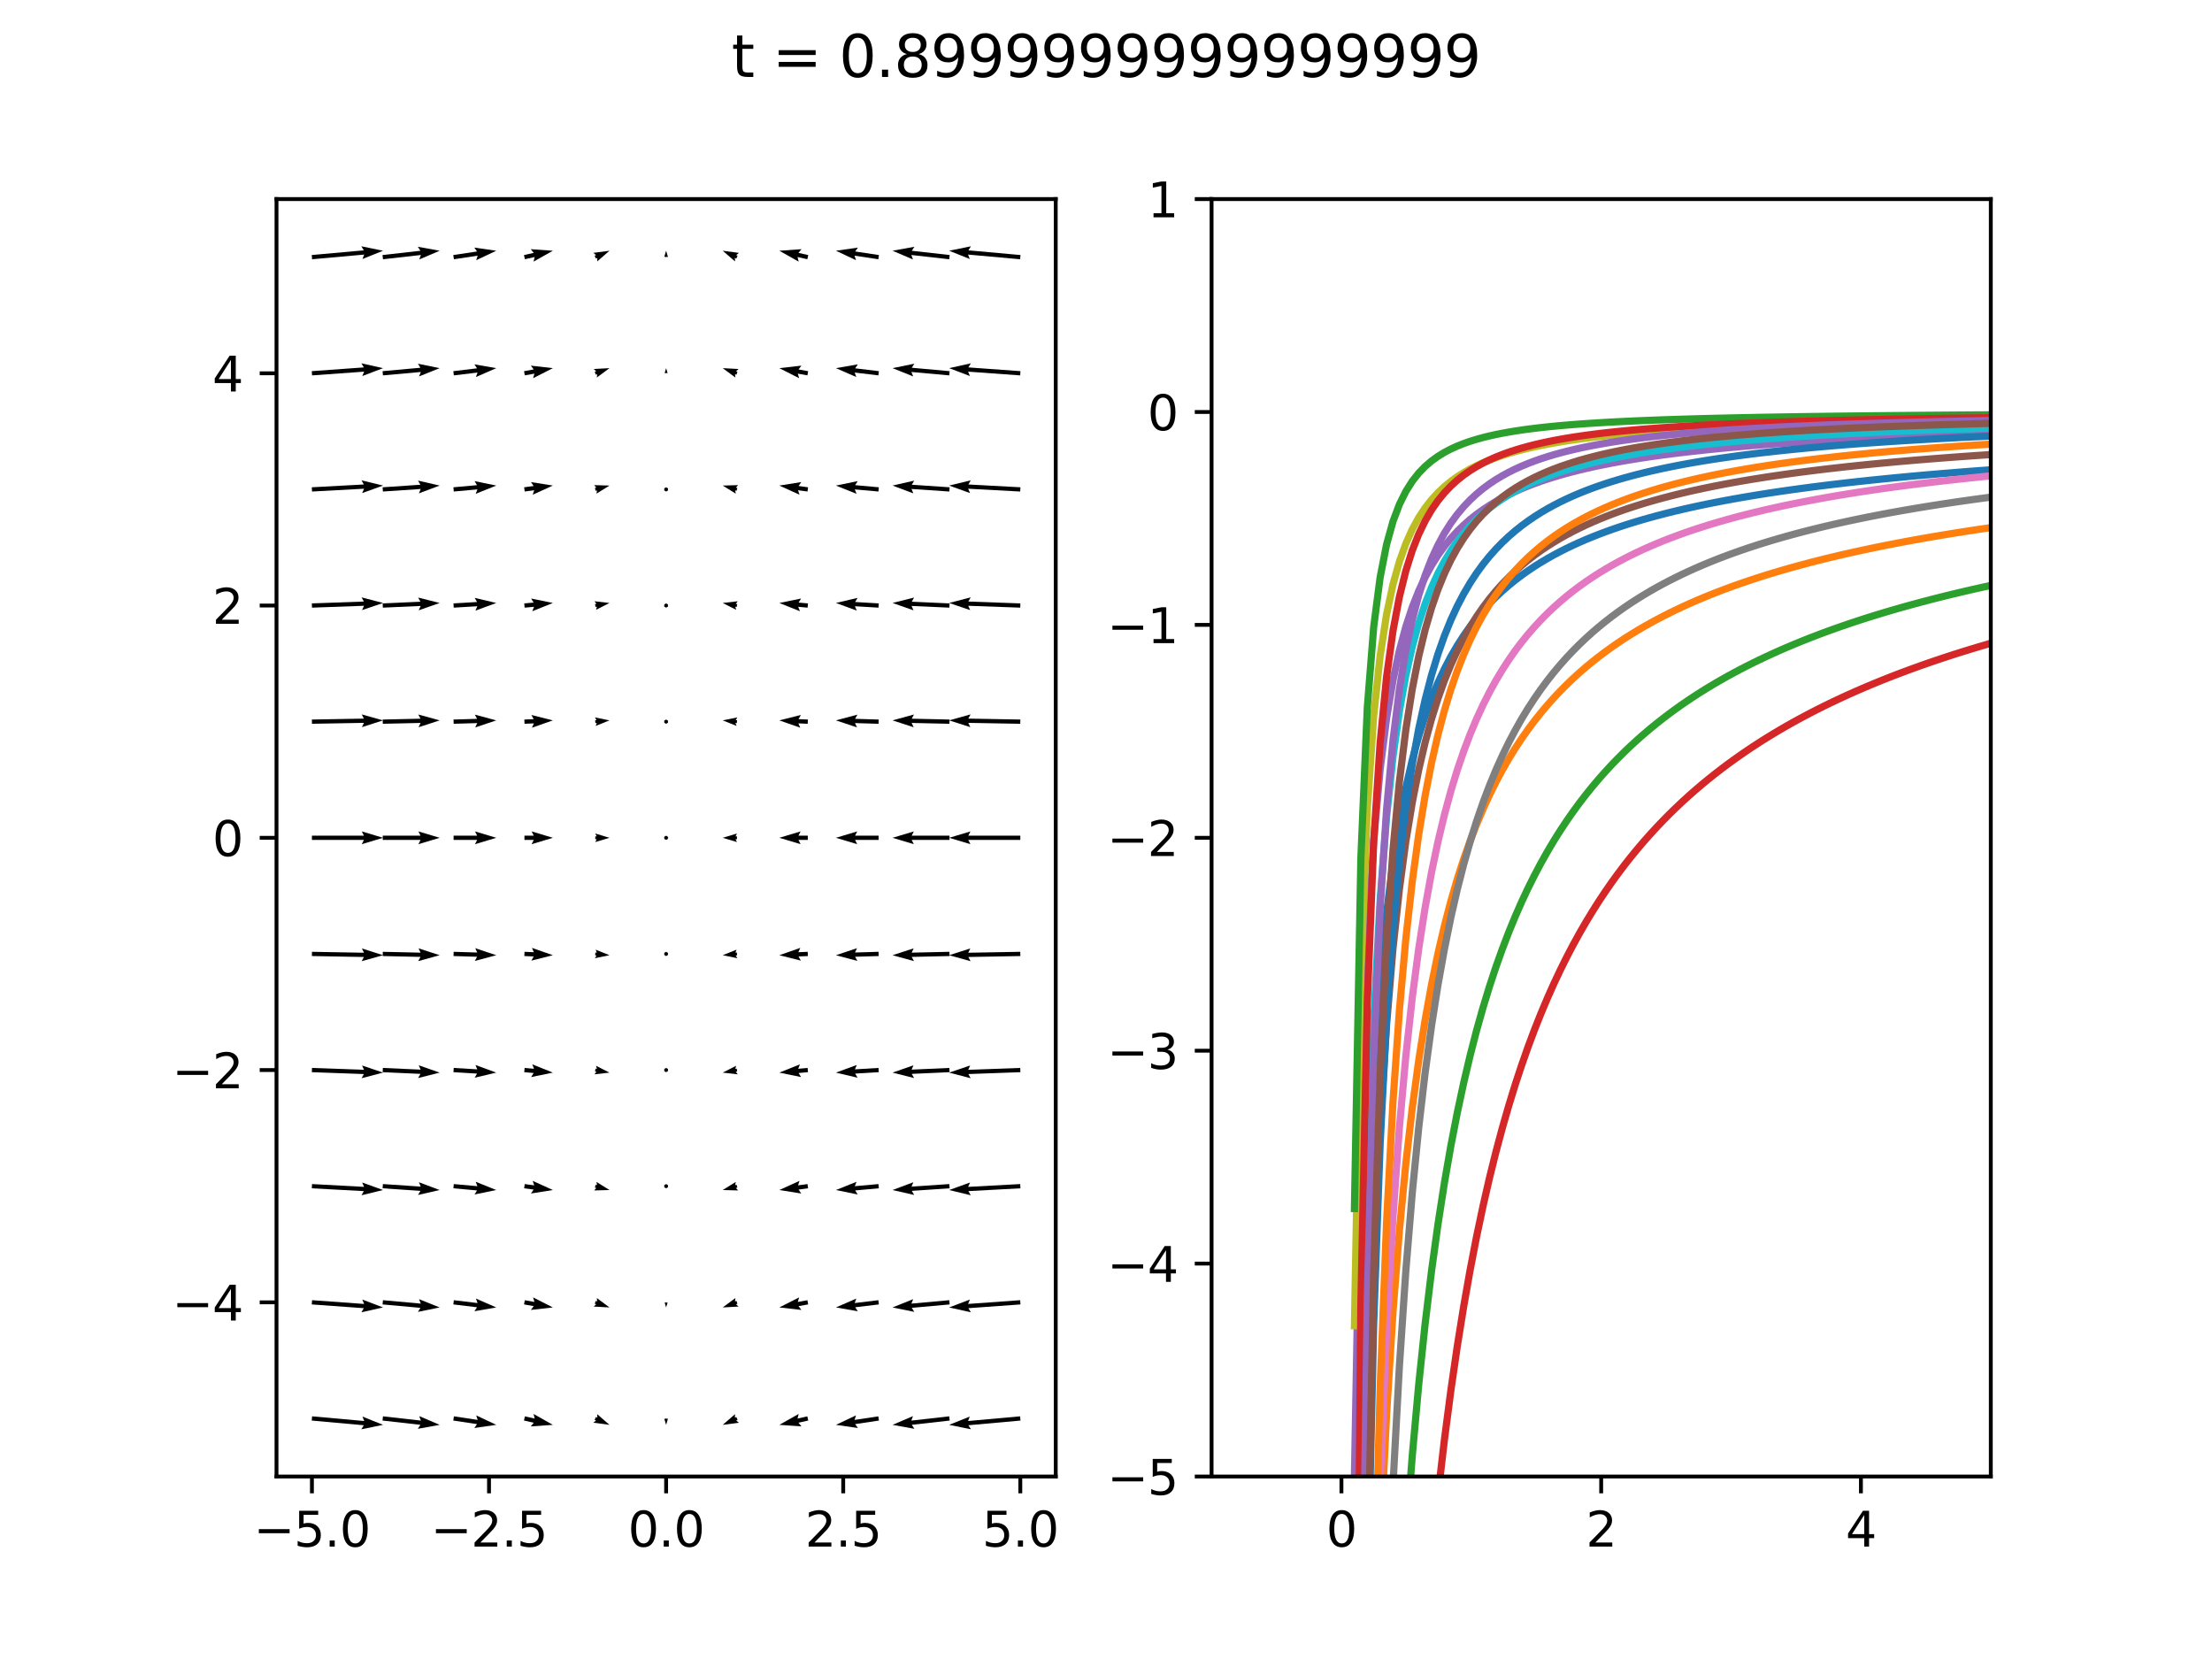 <?xml version="1.0" encoding="utf-8" standalone="no"?>
<!DOCTYPE svg PUBLIC "-//W3C//DTD SVG 1.1//EN"
  "http://www.w3.org/Graphics/SVG/1.1/DTD/svg11.dtd">
<svg xmlns:xlink="http://www.w3.org/1999/xlink" width="460.8pt" height="345.6pt" viewBox="0 0 460.8 345.6" xmlns="http://www.w3.org/2000/svg" version="1.1">
 <defs>
  <style type="text/css">*{stroke-linejoin: round; stroke-linecap: butt}</style>
 </defs>
 <g id="figure_1">
  <g id="patch_1">
   <path d="M 0 345.6 
L 460.8 345.6 
L 460.8 0 
L 0 0 
z
" style="fill: #ffffff"/>
  </g>
  <g id="axes_1">
   <g id="patch_2">
    <path d="M 57.6 307.584 
L 219.927 307.584 
L 219.927 41.472 
L 57.6 41.472 
z
" style="fill: #ffffff"/>
   </g>
   <g id="Quiver_1">
    <path d="M 65.018 295.047 
L 75.869 296.024 
L 75.508 295.102 
L 79.798 296.822 
L 75.269 297.748 
L 75.79 296.906 
L 64.939 295.929 
L 65.018 295.047 
" clip-path="url(#p01e910d571)"/>
    <path d="M 79.785 295.048 
L 87.681 295.936 
L 87.34 295.007 
L 91.591 296.822 
L 87.043 297.647 
L 87.582 296.816 
L 79.686 295.928 
L 79.785 295.048 
" clip-path="url(#p01e910d571)"/>
    <path d="M 94.558 295.05 
L 99.509 295.793 
L 99.203 294.852 
L 103.384 296.822 
L 98.809 297.478 
L 99.378 296.669 
L 94.427 295.926 
L 94.558 295.05 
" clip-path="url(#p01e910d571)"/>
    <path d="M 109.347 295.056 
L 111.387 295.515 
L 111.15 294.554 
L 115.177 296.822 
L 110.567 297.146 
L 111.193 296.379 
L 109.152 295.92 
L 109.347 295.056 
" clip-path="url(#p01e910d571)"/>
    <path d="M 124.14 295.192 
L 124.436 295.325 
L 124.407 294.599 
L 126.97 296.822 
L 123.606 296.377 
L 124.17 295.918 
L 123.873 295.784 
L 124.14 295.192 
" clip-path="url(#p01e910d571)"/>
    <path d="M 138.897 295.488 
L 138.897 295.621 
L 139.164 295.488 
L 138.764 296.822 
L 138.364 295.488 
L 138.63 295.621 
L 138.63 295.488 
L 138.897 295.488 
" clip-path="url(#p01e910d571)"/>
    <path d="M 153.654 295.784 
L 153.358 295.918 
L 153.921 296.377 
L 150.557 296.822 
L 153.121 294.599 
L 153.091 295.325 
L 153.387 295.192 
L 153.654 295.784 
" clip-path="url(#p01e910d571)"/>
    <path d="M 168.375 295.92 
L 166.334 296.379 
L 166.961 297.146 
L 162.35 296.822 
L 166.378 294.554 
L 166.14 295.515 
L 168.181 295.056 
L 168.375 295.92 
" clip-path="url(#p01e910d571)"/>
    <path d="M 183.1 295.926 
L 178.149 296.669 
L 178.718 297.478 
L 174.143 296.822 
L 178.324 294.852 
L 178.018 295.793 
L 182.969 295.05 
L 183.1 295.926 
" clip-path="url(#p01e910d571)"/>
    <path d="M 197.841 295.928 
L 189.945 296.816 
L 190.484 297.647 
L 185.936 296.822 
L 190.187 295.007 
L 189.846 295.936 
L 197.742 295.048 
L 197.841 295.928 
" clip-path="url(#p01e910d571)"/>
    <path d="M 212.588 295.929 
L 201.738 296.906 
L 202.258 297.748 
L 197.729 296.822 
L 202.02 295.102 
L 201.658 296.024 
L 212.509 295.047 
L 212.588 295.929 
" clip-path="url(#p01e910d571)"/>
    <path d="M 65.01 270.854 
L 75.855 271.635 
L 75.478 270.72 
L 79.798 272.363 
L 75.287 273.37 
L 75.792 272.518 
L 64.947 271.738 
L 65.01 270.854 
" clip-path="url(#p01e910d571)"/>
    <path d="M 79.775 270.855 
L 87.662 271.565 
L 87.301 270.643 
L 91.591 272.363 
L 87.063 273.289 
L 87.583 272.447 
L 79.696 271.737 
L 79.775 270.855 
" clip-path="url(#p01e910d571)"/>
    <path d="M 94.545 270.856 
L 99.481 271.449 
L 99.147 270.517 
L 103.384 272.363 
L 98.83 273.154 
L 99.375 272.328 
L 94.44 271.736 
L 94.545 270.856 
" clip-path="url(#p01e910d571)"/>
    <path d="M 109.328 270.86 
L 111.334 271.221 
L 111.055 270.272 
L 115.177 272.363 
L 110.585 272.886 
L 111.177 272.093 
L 109.171 271.732 
L 109.328 270.86 
" clip-path="url(#p01e910d571)"/>
    <path d="M 124.113 271 
L 124.41 271.106 
L 124.327 270.407 
L 126.97 272.363 
L 123.687 272.185 
L 124.196 271.699 
L 123.9 271.592 
L 124.113 271 
" clip-path="url(#p01e910d571)"/>
    <path d="M 138.87 271.296 
L 138.87 271.403 
L 139.084 271.296 
L 138.764 272.363 
L 138.444 271.296 
L 138.657 271.403 
L 138.657 271.296 
L 138.87 271.296 
" clip-path="url(#p01e910d571)"/>
    <path d="M 153.627 271.592 
L 153.331 271.699 
L 153.841 272.185 
L 150.557 272.363 
L 153.201 270.407 
L 153.118 271.106 
L 153.414 271 
L 153.627 271.592 
" clip-path="url(#p01e910d571)"/>
    <path d="M 168.356 271.732 
L 166.35 272.093 
L 166.942 272.886 
L 162.35 272.363 
L 166.472 270.272 
L 166.193 271.221 
L 168.199 270.86 
L 168.356 271.732 
" clip-path="url(#p01e910d571)"/>
    <path d="M 183.087 271.736 
L 178.152 272.328 
L 178.697 273.154 
L 174.143 272.363 
L 178.38 270.517 
L 178.046 271.449 
L 182.982 270.856 
L 183.087 271.736 
" clip-path="url(#p01e910d571)"/>
    <path d="M 197.831 271.737 
L 189.944 272.447 
L 190.465 273.289 
L 185.936 272.363 
L 190.227 270.643 
L 189.865 271.565 
L 197.752 270.855 
L 197.831 271.737 
" clip-path="url(#p01e910d571)"/>
    <path d="M 212.581 271.738 
L 201.735 272.518 
L 202.241 273.37 
L 197.729 272.363 
L 202.05 270.72 
L 201.672 271.635 
L 212.517 270.854 
L 212.581 271.738 
" clip-path="url(#p01e910d571)"/>
    <path d="M 65.002 246.662 
L 75.843 247.247 
L 75.449 246.339 
L 79.798 247.904 
L 75.306 248.992 
L 75.795 248.131 
L 64.955 247.546 
L 65.002 246.662 
" clip-path="url(#p01e910d571)"/>
    <path d="M 79.765 246.662 
L 87.645 247.194 
L 87.263 246.281 
L 91.591 247.904 
L 87.084 248.931 
L 87.586 248.078 
L 79.706 247.546 
L 79.765 246.662 
" clip-path="url(#p01e910d571)"/>
    <path d="M 94.532 246.663 
L 99.455 247.106 
L 99.094 246.185 
L 103.384 247.904 
L 98.856 248.83 
L 99.376 247.988 
L 94.453 247.545 
L 94.532 246.663 
" clip-path="url(#p01e910d571)"/>
    <path d="M 109.309 246.665 
L 111.288 246.932 
L 110.968 245.996 
L 115.177 247.904 
L 110.612 248.628 
L 111.169 247.81 
L 109.19 247.543 
L 109.309 246.665 
" clip-path="url(#p01e910d571)"/>
    <path d="M 124.087 246.808 
L 124.383 246.888 
L 124.247 246.215 
L 126.97 247.904 
L 123.767 247.993 
L 124.223 247.48 
L 123.927 247.4 
L 124.087 246.808 
" clip-path="url(#p01e910d571)"/>
    <path d="M 138.764 247.547 
L 139.147 247.325 
L 139.147 246.883 
L 138.764 246.661 
L 138.38 246.883 
L 138.38 247.325 
L 138.764 247.547 
L 139.147 247.325 
" clip-path="url(#p01e910d571)"/>
    <path d="M 153.601 247.4 
L 153.304 247.48 
L 153.761 247.993 
L 150.557 247.904 
L 153.281 246.215 
L 153.144 246.888 
L 153.441 246.808 
L 153.601 247.4 
" clip-path="url(#p01e910d571)"/>
    <path d="M 168.337 247.543 
L 166.358 247.81 
L 166.915 248.628 
L 162.35 247.904 
L 166.56 245.996 
L 166.239 246.932 
L 168.218 246.665 
L 168.337 247.543 
" clip-path="url(#p01e910d571)"/>
    <path d="M 183.074 247.545 
L 178.151 247.988 
L 178.671 248.83 
L 174.143 247.904 
L 178.433 246.185 
L 178.072 247.106 
L 182.995 246.663 
L 183.074 247.545 
" clip-path="url(#p01e910d571)"/>
    <path d="M 197.822 247.546 
L 189.941 248.078 
L 190.443 248.931 
L 185.936 247.904 
L 190.264 246.281 
L 189.882 247.194 
L 197.762 246.662 
L 197.822 247.546 
" clip-path="url(#p01e910d571)"/>
    <path d="M 212.573 247.546 
L 201.732 248.131 
L 202.222 248.992 
L 197.729 247.904 
L 202.079 246.339 
L 201.684 247.247 
L 212.525 246.662 
L 212.573 247.546 
" clip-path="url(#p01e910d571)"/>
    <path d="M 64.994 222.47 
L 75.832 222.86 
L 75.421 221.959 
L 79.798 223.445 
L 75.326 224.613 
L 75.8 223.745 
L 64.963 223.354 
L 64.994 222.47 
" clip-path="url(#p01e910d571)"/>
    <path d="M 79.755 222.47 
L 87.631 222.824 
L 87.228 221.92 
L 91.591 223.445 
L 87.109 224.573 
L 87.591 223.709 
L 79.716 223.354 
L 79.755 222.47 
" clip-path="url(#p01e910d571)"/>
    <path d="M 94.519 222.47 
L 99.433 222.765 
L 99.045 221.855 
L 103.384 223.445 
L 98.885 224.506 
L 99.38 223.649 
L 94.466 223.354 
L 94.519 222.47 
" clip-path="url(#p01e910d571)"/>
    <path d="M 109.289 222.471 
L 111.249 222.647 
L 110.887 221.726 
L 115.177 223.445 
L 110.649 224.371 
L 111.169 223.529 
L 109.21 223.353 
L 109.289 222.471 
" clip-path="url(#p01e910d571)"/>
    <path d="M 124.06 222.616 
L 124.356 222.669 
L 124.167 222.023 
L 126.97 223.445 
L 123.847 223.801 
L 124.25 223.262 
L 123.953 223.208 
L 124.06 222.616 
" clip-path="url(#p01e910d571)"/>
    <path d="M 138.764 223.355 
L 139.147 223.133 
L 139.147 222.691 
L 138.764 222.469 
L 138.38 222.691 
L 138.38 223.133 
L 138.764 223.355 
L 139.147 223.133 
" clip-path="url(#p01e910d571)"/>
    <path d="M 153.574 223.208 
L 153.278 223.262 
L 153.681 223.801 
L 150.557 223.445 
L 153.361 222.023 
L 153.171 222.669 
L 153.467 222.616 
L 153.574 223.208 
" clip-path="url(#p01e910d571)"/>
    <path d="M 168.317 223.353 
L 166.358 223.529 
L 166.878 224.371 
L 162.35 223.445 
L 166.64 221.726 
L 166.279 222.647 
L 168.238 222.471 
L 168.317 223.353 
" clip-path="url(#p01e910d571)"/>
    <path d="M 183.061 223.354 
L 178.147 223.649 
L 178.642 224.506 
L 174.143 223.445 
L 178.483 221.855 
L 178.094 222.765 
L 183.008 222.47 
L 183.061 223.354 
" clip-path="url(#p01e910d571)"/>
    <path d="M 197.812 223.354 
L 189.937 223.709 
L 190.419 224.573 
L 185.936 223.445 
L 190.299 221.92 
L 189.897 222.824 
L 197.772 222.47 
L 197.812 223.354 
" clip-path="url(#p01e910d571)"/>
    <path d="M 212.565 223.354 
L 201.727 223.745 
L 202.201 224.613 
L 197.729 223.445 
L 202.106 221.959 
L 201.695 222.86 
L 212.533 222.47 
L 212.565 223.354 
" clip-path="url(#p01e910d571)"/>
    <path d="M 64.986 198.277 
L 75.822 198.472 
L 75.395 197.579 
L 79.798 198.987 
L 75.348 200.235 
L 75.806 199.358 
L 64.971 199.163 
L 64.986 198.277 
" clip-path="url(#p01e910d571)"/>
    <path d="M 79.745 198.277 
L 87.618 198.455 
L 87.195 197.559 
L 91.591 198.987 
L 87.135 200.215 
L 87.598 199.34 
L 79.726 199.163 
L 79.745 198.277 
" clip-path="url(#p01e910d571)"/>
    <path d="M 94.506 198.277 
L 99.415 198.425 
L 98.999 197.526 
L 103.384 198.987 
L 98.919 200.182 
L 99.388 199.31 
L 94.479 199.163 
L 94.506 198.277 
" clip-path="url(#p01e910d571)"/>
    <path d="M 109.269 198.278 
L 111.217 198.365 
L 110.814 197.461 
L 115.177 198.987 
L 110.695 200.115 
L 111.177 199.25 
L 109.23 199.162 
L 109.269 198.278 
" clip-path="url(#p01e910d571)"/>
    <path d="M 124.033 198.424 
L 124.33 198.45 
L 124.087 197.831 
L 126.97 198.987 
L 123.927 199.609 
L 124.276 199.043 
L 123.98 199.016 
L 124.033 198.424 
" clip-path="url(#p01e910d571)"/>
    <path d="M 138.764 199.163 
L 139.147 198.941 
L 139.147 198.499 
L 138.764 198.277 
L 138.38 198.499 
L 138.38 198.941 
L 138.764 199.163 
L 139.147 198.941 
" clip-path="url(#p01e910d571)"/>
    <path d="M 153.547 199.016 
L 153.251 199.043 
L 153.601 199.609 
L 150.557 198.987 
L 153.441 197.831 
L 153.198 198.45 
L 153.494 198.424 
L 153.547 199.016 
" clip-path="url(#p01e910d571)"/>
    <path d="M 168.298 199.162 
L 166.35 199.25 
L 166.832 200.115 
L 162.35 198.987 
L 166.713 197.461 
L 166.31 198.365 
L 168.258 198.278 
L 168.298 199.162 
" clip-path="url(#p01e910d571)"/>
    <path d="M 183.048 199.163 
L 178.139 199.31 
L 178.608 200.182 
L 174.143 198.987 
L 178.528 197.526 
L 178.112 198.425 
L 183.021 198.277 
L 183.048 199.163 
" clip-path="url(#p01e910d571)"/>
    <path d="M 197.802 199.163 
L 189.93 199.34 
L 190.392 200.215 
L 185.936 198.987 
L 190.332 197.559 
L 189.91 198.455 
L 197.782 198.277 
L 197.802 199.163 
" clip-path="url(#p01e910d571)"/>
    <path d="M 212.557 199.163 
L 201.721 199.358 
L 202.18 200.235 
L 197.729 198.987 
L 202.132 197.579 
L 201.705 198.472 
L 212.541 198.277 
L 212.557 199.163 
" clip-path="url(#p01e910d571)"/>
    <path d="M 64.979 174.085 
L 75.813 174.085 
L 75.371 173.2 
L 79.798 174.528 
L 75.371 175.856 
L 75.813 174.971 
L 64.979 174.971 
L 64.979 174.085 
" clip-path="url(#p01e910d571)"/>
    <path d="M 79.736 174.085 
L 87.607 174.085 
L 87.164 173.2 
L 91.591 174.528 
L 87.164 175.856 
L 87.607 174.971 
L 79.736 174.971 
L 79.736 174.085 
" clip-path="url(#p01e910d571)"/>
    <path d="M 94.493 174.085 
L 99.4 174.085 
L 98.957 173.2 
L 103.384 174.528 
L 98.957 175.856 
L 99.4 174.971 
L 94.493 174.971 
L 94.493 174.085 
" clip-path="url(#p01e910d571)"/>
    <path d="M 109.25 174.085 
L 111.193 174.085 
L 110.75 173.2 
L 115.177 174.528 
L 110.75 175.856 
L 111.193 174.971 
L 109.25 174.971 
L 109.25 174.085 
" clip-path="url(#p01e910d571)"/>
    <path d="M 124.007 174.232 
L 124.303 174.232 
L 124.007 173.639 
L 126.97 174.528 
L 124.007 175.417 
L 124.303 174.824 
L 124.007 174.824 
L 124.007 174.232 
" clip-path="url(#p01e910d571)"/>
    <path d="M 139.206 174.528 
L 138.985 174.145 
L 138.542 174.145 
L 138.321 174.528 
L 138.542 174.911 
L 138.985 174.911 
L 139.206 174.528 
L 138.985 174.145 
" clip-path="url(#p01e910d571)"/>
    <path d="M 153.521 174.824 
L 153.224 174.824 
L 153.521 175.417 
L 150.557 174.528 
L 153.521 173.639 
L 153.224 174.232 
L 153.521 174.232 
L 153.521 174.824 
" clip-path="url(#p01e910d571)"/>
    <path d="M 168.278 174.971 
L 166.334 174.971 
L 166.777 175.856 
L 162.35 174.528 
L 166.777 173.2 
L 166.334 174.085 
L 168.278 174.085 
L 168.278 174.971 
" clip-path="url(#p01e910d571)"/>
    <path d="M 183.035 174.971 
L 178.128 174.971 
L 178.57 175.856 
L 174.143 174.528 
L 178.57 173.2 
L 178.128 174.085 
L 183.035 174.085 
L 183.035 174.971 
" clip-path="url(#p01e910d571)"/>
    <path d="M 197.792 174.971 
L 189.921 174.971 
L 190.363 175.856 
L 185.936 174.528 
L 190.363 173.2 
L 189.921 174.085 
L 197.792 174.085 
L 197.792 174.971 
" clip-path="url(#p01e910d571)"/>
    <path d="M 212.549 174.971 
L 201.714 174.971 
L 202.157 175.856 
L 197.729 174.528 
L 202.157 173.2 
L 201.714 174.085 
L 212.549 174.085 
L 212.549 174.971 
" clip-path="url(#p01e910d571)"/>
    <path d="M 64.971 149.893 
L 75.806 149.698 
L 75.348 148.821 
L 79.798 150.069 
L 75.395 151.477 
L 75.822 150.584 
L 64.986 150.779 
L 64.971 149.893 
" clip-path="url(#p01e910d571)"/>
    <path d="M 79.726 149.893 
L 87.598 149.716 
L 87.135 148.841 
L 91.591 150.069 
L 87.195 151.497 
L 87.618 150.601 
L 79.745 150.779 
L 79.726 149.893 
" clip-path="url(#p01e910d571)"/>
    <path d="M 94.479 149.893 
L 99.388 149.746 
L 98.919 148.874 
L 103.384 150.069 
L 98.999 151.53 
L 99.415 150.631 
L 94.506 150.779 
L 94.479 149.893 
" clip-path="url(#p01e910d571)"/>
    <path d="M 109.23 149.894 
L 111.177 149.806 
L 110.695 148.941 
L 115.177 150.069 
L 110.814 151.595 
L 111.217 150.691 
L 109.269 150.778 
L 109.23 149.894 
" clip-path="url(#p01e910d571)"/>
    <path d="M 123.98 150.04 
L 124.276 150.013 
L 123.927 149.447 
L 126.97 150.069 
L 124.087 151.225 
L 124.33 150.606 
L 124.033 150.632 
L 123.98 150.04 
" clip-path="url(#p01e910d571)"/>
    <path d="M 138.764 149.893 
L 138.38 150.115 
L 138.38 150.557 
L 138.764 150.779 
L 139.147 150.557 
L 139.147 150.115 
L 138.764 149.893 
L 138.38 150.115 
" clip-path="url(#p01e910d571)"/>
    <path d="M 153.494 150.632 
L 153.198 150.606 
L 153.441 151.225 
L 150.557 150.069 
L 153.601 149.447 
L 153.251 150.013 
L 153.547 150.04 
L 153.494 150.632 
" clip-path="url(#p01e910d571)"/>
    <path d="M 168.258 150.778 
L 166.31 150.691 
L 166.713 151.595 
L 162.35 150.069 
L 166.832 148.941 
L 166.35 149.806 
L 168.298 149.894 
L 168.258 150.778 
" clip-path="url(#p01e910d571)"/>
    <path d="M 183.021 150.779 
L 178.112 150.631 
L 178.528 151.53 
L 174.143 150.069 
L 178.608 148.874 
L 178.139 149.746 
L 183.048 149.893 
L 183.021 150.779 
" clip-path="url(#p01e910d571)"/>
    <path d="M 197.782 150.779 
L 189.91 150.601 
L 190.332 151.497 
L 185.936 150.069 
L 190.392 148.841 
L 189.93 149.716 
L 197.802 149.893 
L 197.782 150.779 
" clip-path="url(#p01e910d571)"/>
    <path d="M 212.541 150.779 
L 201.705 150.584 
L 202.132 151.477 
L 197.729 150.069 
L 202.18 148.821 
L 201.721 149.698 
L 212.557 149.893 
L 212.541 150.779 
" clip-path="url(#p01e910d571)"/>
    <path d="M 64.963 125.702 
L 75.8 125.311 
L 75.326 124.443 
L 79.798 125.611 
L 75.421 127.097 
L 75.832 126.196 
L 64.994 126.586 
L 64.963 125.702 
" clip-path="url(#p01e910d571)"/>
    <path d="M 79.716 125.702 
L 87.591 125.347 
L 87.109 124.483 
L 91.591 125.611 
L 87.228 127.136 
L 87.631 126.232 
L 79.755 126.586 
L 79.716 125.702 
" clip-path="url(#p01e910d571)"/>
    <path d="M 94.466 125.702 
L 99.38 125.407 
L 98.885 124.55 
L 103.384 125.611 
L 99.045 127.201 
L 99.433 126.291 
L 94.519 126.586 
L 94.466 125.702 
" clip-path="url(#p01e910d571)"/>
    <path d="M 109.21 125.703 
L 111.169 125.527 
L 110.649 124.685 
L 115.177 125.611 
L 110.887 127.33 
L 111.249 126.409 
L 109.289 126.585 
L 109.21 125.703 
" clip-path="url(#p01e910d571)"/>
    <path d="M 123.953 125.848 
L 124.25 125.794 
L 123.847 125.255 
L 126.97 125.611 
L 124.167 127.033 
L 124.356 126.387 
L 124.06 126.44 
L 123.953 125.848 
" clip-path="url(#p01e910d571)"/>
    <path d="M 138.764 125.701 
L 138.38 125.923 
L 138.38 126.365 
L 138.764 126.587 
L 139.147 126.365 
L 139.147 125.923 
L 138.764 125.701 
L 138.38 125.923 
" clip-path="url(#p01e910d571)"/>
    <path d="M 153.467 126.44 
L 153.171 126.387 
L 153.361 127.033 
L 150.557 125.611 
L 153.681 125.255 
L 153.278 125.794 
L 153.574 125.848 
L 153.467 126.44 
" clip-path="url(#p01e910d571)"/>
    <path d="M 168.238 126.585 
L 166.279 126.409 
L 166.64 127.33 
L 162.35 125.611 
L 166.878 124.685 
L 166.358 125.527 
L 168.317 125.703 
L 168.238 126.585 
" clip-path="url(#p01e910d571)"/>
    <path d="M 183.008 126.586 
L 178.094 126.291 
L 178.483 127.201 
L 174.143 125.611 
L 178.642 124.55 
L 178.147 125.407 
L 183.061 125.702 
L 183.008 126.586 
" clip-path="url(#p01e910d571)"/>
    <path d="M 197.772 126.586 
L 189.897 126.232 
L 190.299 127.136 
L 185.936 125.611 
L 190.419 124.483 
L 189.937 125.347 
L 197.812 125.702 
L 197.772 126.586 
" clip-path="url(#p01e910d571)"/>
    <path d="M 212.533 126.586 
L 201.695 126.196 
L 202.106 127.097 
L 197.729 125.611 
L 202.201 124.443 
L 201.727 125.311 
L 212.565 125.702 
L 212.533 126.586 
" clip-path="url(#p01e910d571)"/>
    <path d="M 64.955 101.51 
L 75.795 100.925 
L 75.306 100.064 
L 79.798 101.152 
L 75.449 102.717 
L 75.843 101.809 
L 65.002 102.394 
L 64.955 101.51 
" clip-path="url(#p01e910d571)"/>
    <path d="M 79.706 101.51 
L 87.586 100.978 
L 87.084 100.125 
L 91.591 101.152 
L 87.263 102.775 
L 87.645 101.862 
L 79.765 102.394 
L 79.706 101.51 
" clip-path="url(#p01e910d571)"/>
    <path d="M 94.453 101.511 
L 99.376 101.068 
L 98.856 100.226 
L 103.384 101.152 
L 99.094 102.871 
L 99.455 101.95 
L 94.532 102.393 
L 94.453 101.511 
" clip-path="url(#p01e910d571)"/>
    <path d="M 109.19 101.513 
L 111.169 101.246 
L 110.612 100.428 
L 115.177 101.152 
L 110.968 103.06 
L 111.288 102.124 
L 109.309 102.391 
L 109.19 101.513 
" clip-path="url(#p01e910d571)"/>
    <path d="M 123.927 101.656 
L 124.223 101.576 
L 123.767 101.063 
L 126.97 101.152 
L 124.247 102.841 
L 124.383 102.168 
L 124.087 102.248 
L 123.927 101.656 
" clip-path="url(#p01e910d571)"/>
    <path d="M 138.764 101.509 
L 138.38 101.731 
L 138.38 102.173 
L 138.764 102.395 
L 139.147 102.173 
L 139.147 101.731 
L 138.764 101.509 
L 138.38 101.731 
" clip-path="url(#p01e910d571)"/>
    <path d="M 153.441 102.248 
L 153.144 102.168 
L 153.281 102.841 
L 150.557 101.152 
L 153.761 101.063 
L 153.304 101.576 
L 153.601 101.656 
L 153.441 102.248 
" clip-path="url(#p01e910d571)"/>
    <path d="M 168.218 102.391 
L 166.239 102.124 
L 166.56 103.06 
L 162.35 101.152 
L 166.915 100.428 
L 166.358 101.246 
L 168.337 101.513 
L 168.218 102.391 
" clip-path="url(#p01e910d571)"/>
    <path d="M 182.995 102.393 
L 178.072 101.95 
L 178.433 102.871 
L 174.143 101.152 
L 178.671 100.226 
L 178.151 101.068 
L 183.074 101.511 
L 182.995 102.393 
" clip-path="url(#p01e910d571)"/>
    <path d="M 197.762 102.394 
L 189.882 101.862 
L 190.264 102.775 
L 185.936 101.152 
L 190.443 100.125 
L 189.941 100.978 
L 197.822 101.51 
L 197.762 102.394 
" clip-path="url(#p01e910d571)"/>
    <path d="M 212.525 102.394 
L 201.684 101.809 
L 202.079 102.717 
L 197.729 101.152 
L 202.222 100.064 
L 201.732 100.925 
L 212.573 101.51 
L 212.525 102.394 
" clip-path="url(#p01e910d571)"/>
    <path d="M 64.947 77.318 
L 75.792 76.538 
L 75.287 75.686 
L 79.798 76.693 
L 75.478 78.336 
L 75.855 77.421 
L 65.01 78.202 
L 64.947 77.318 
" clip-path="url(#p01e910d571)"/>
    <path d="M 79.696 77.319 
L 87.583 76.609 
L 87.063 75.767 
L 91.591 76.693 
L 87.301 78.413 
L 87.662 77.491 
L 79.775 78.201 
L 79.696 77.319 
" clip-path="url(#p01e910d571)"/>
    <path d="M 94.44 77.32 
L 99.375 76.728 
L 98.83 75.902 
L 103.384 76.693 
L 99.147 78.539 
L 99.481 77.607 
L 94.545 78.2 
L 94.44 77.32 
" clip-path="url(#p01e910d571)"/>
    <path d="M 109.171 77.324 
L 111.177 76.963 
L 110.585 76.17 
L 115.177 76.693 
L 111.055 78.784 
L 111.334 77.835 
L 109.328 78.196 
L 109.171 77.324 
" clip-path="url(#p01e910d571)"/>
    <path d="M 123.9 77.464 
L 124.196 77.357 
L 123.687 76.871 
L 126.97 76.693 
L 124.327 78.649 
L 124.41 77.95 
L 124.113 78.056 
L 123.9 77.464 
" clip-path="url(#p01e910d571)"/>
    <path d="M 138.657 77.76 
L 138.657 77.653 
L 138.444 77.76 
L 138.764 76.693 
L 139.084 77.76 
L 138.87 77.653 
L 138.87 77.76 
L 138.657 77.76 
" clip-path="url(#p01e910d571)"/>
    <path d="M 153.414 78.056 
L 153.118 77.95 
L 153.201 78.649 
L 150.557 76.693 
L 153.841 76.871 
L 153.331 77.357 
L 153.627 77.464 
L 153.414 78.056 
" clip-path="url(#p01e910d571)"/>
    <path d="M 168.199 78.196 
L 166.193 77.835 
L 166.472 78.784 
L 162.35 76.693 
L 166.942 76.17 
L 166.35 76.963 
L 168.356 77.324 
L 168.199 78.196 
" clip-path="url(#p01e910d571)"/>
    <path d="M 182.982 78.2 
L 178.046 77.607 
L 178.38 78.539 
L 174.143 76.693 
L 178.697 75.902 
L 178.152 76.728 
L 183.087 77.32 
L 182.982 78.2 
" clip-path="url(#p01e910d571)"/>
    <path d="M 197.752 78.201 
L 189.865 77.491 
L 190.227 78.413 
L 185.936 76.693 
L 190.465 75.767 
L 189.944 76.609 
L 197.831 77.319 
L 197.752 78.201 
" clip-path="url(#p01e910d571)"/>
    <path d="M 212.517 78.202 
L 201.672 77.421 
L 202.05 78.336 
L 197.729 76.693 
L 202.241 75.686 
L 201.735 76.538 
L 212.581 77.318 
L 212.517 78.202 
" clip-path="url(#p01e910d571)"/>
    <path d="M 64.939 53.127 
L 75.79 52.15 
L 75.269 51.308 
L 79.798 52.234 
L 75.508 53.954 
L 75.869 53.032 
L 65.018 54.009 
L 64.939 53.127 
" clip-path="url(#p01e910d571)"/>
    <path d="M 79.686 53.128 
L 87.582 52.24 
L 87.043 51.409 
L 91.591 52.234 
L 87.34 54.049 
L 87.681 53.12 
L 79.785 54.008 
L 79.686 53.128 
" clip-path="url(#p01e910d571)"/>
    <path d="M 94.427 53.13 
L 99.378 52.387 
L 98.809 51.578 
L 103.384 52.234 
L 99.203 54.204 
L 99.509 53.263 
L 94.558 54.006 
L 94.427 53.13 
" clip-path="url(#p01e910d571)"/>
    <path d="M 109.152 53.136 
L 111.193 52.677 
L 110.567 51.91 
L 115.177 52.234 
L 111.15 54.502 
L 111.387 53.541 
L 109.347 54 
L 109.152 53.136 
" clip-path="url(#p01e910d571)"/>
    <path d="M 123.873 53.272 
L 124.17 53.138 
L 123.606 52.679 
L 126.97 52.234 
L 124.407 54.457 
L 124.436 53.731 
L 124.14 53.864 
L 123.873 53.272 
" clip-path="url(#p01e910d571)"/>
    <path d="M 138.63 53.568 
L 138.63 53.435 
L 138.364 53.568 
L 138.764 52.234 
L 139.164 53.568 
L 138.897 53.435 
L 138.897 53.568 
L 138.63 53.568 
" clip-path="url(#p01e910d571)"/>
    <path d="M 153.387 53.864 
L 153.091 53.731 
L 153.121 54.457 
L 150.557 52.234 
L 153.921 52.679 
L 153.358 53.138 
L 153.654 53.272 
L 153.387 53.864 
" clip-path="url(#p01e910d571)"/>
    <path d="M 168.181 54 
L 166.14 53.541 
L 166.378 54.502 
L 162.35 52.234 
L 166.961 51.91 
L 166.334 52.677 
L 168.375 53.136 
L 168.181 54 
" clip-path="url(#p01e910d571)"/>
    <path d="M 182.969 54.006 
L 178.018 53.263 
L 178.324 54.204 
L 174.143 52.234 
L 178.718 51.578 
L 178.149 52.387 
L 183.1 53.13 
L 182.969 54.006 
" clip-path="url(#p01e910d571)"/>
    <path d="M 197.742 54.008 
L 189.846 53.12 
L 190.187 54.049 
L 185.936 52.234 
L 190.484 51.409 
L 189.945 52.24 
L 197.841 53.128 
L 197.742 54.008 
" clip-path="url(#p01e910d571)"/>
    <path d="M 212.509 54.009 
L 201.658 53.032 
L 202.02 53.954 
L 197.729 52.234 
L 202.258 51.308 
L 201.738 52.15 
L 212.588 53.127 
L 212.509 54.009 
" clip-path="url(#p01e910d571)"/>
   </g>
   <g id="matplotlib.axis_1">
    <g id="xtick_1">
     <g id="line2d_1">
      <defs>
       <path id="meaa61de033" d="M 0 0 
L 0 3.5 
" style="stroke: #000000; stroke-width: 0.8"/>
      </defs>
      <g>
       <use xlink:href="#meaa61de033" x="64.979" y="307.584" style="stroke: #000000; stroke-width: 0.8"/>
      </g>
     </g>
     <g id="text_1">
      <!-- −5.0 -->
      <g transform="translate(52.837 322.182) scale(0.1 -0.1)">
       <defs>
        <path id="DejaVuSans-2212" d="M 678 2272 
L 4684 2272 
L 4684 1741 
L 678 1741 
L 678 2272 
z
" transform="scale(0.016)"/>
        <path id="DejaVuSans-35" d="M 691 4666 
L 3169 4666 
L 3169 4134 
L 1269 4134 
L 1269 2991 
Q 1406 3038 1543 3061 
Q 1681 3084 1819 3084 
Q 2600 3084 3056 2656 
Q 3513 2228 3513 1497 
Q 3513 744 3044 326 
Q 2575 -91 1722 -91 
Q 1428 -91 1123 -41 
Q 819 9 494 109 
L 494 744 
Q 775 591 1075 516 
Q 1375 441 1709 441 
Q 2250 441 2565 725 
Q 2881 1009 2881 1497 
Q 2881 1984 2565 2268 
Q 2250 2553 1709 2553 
Q 1456 2553 1204 2497 
Q 953 2441 691 2322 
L 691 4666 
z
" transform="scale(0.016)"/>
        <path id="DejaVuSans-2e" d="M 684 794 
L 1344 794 
L 1344 0 
L 684 0 
L 684 794 
z
" transform="scale(0.016)"/>
        <path id="DejaVuSans-30" d="M 2034 4250 
Q 1547 4250 1301 3770 
Q 1056 3291 1056 2328 
Q 1056 1369 1301 889 
Q 1547 409 2034 409 
Q 2525 409 2770 889 
Q 3016 1369 3016 2328 
Q 3016 3291 2770 3770 
Q 2525 4250 2034 4250 
z
M 2034 4750 
Q 2819 4750 3233 4129 
Q 3647 3509 3647 2328 
Q 3647 1150 3233 529 
Q 2819 -91 2034 -91 
Q 1250 -91 836 529 
Q 422 1150 422 2328 
Q 422 3509 836 4129 
Q 1250 4750 2034 4750 
z
" transform="scale(0.016)"/>
       </defs>
       <use xlink:href="#DejaVuSans-2212"/>
       <use xlink:href="#DejaVuSans-35" x="83.789"/>
       <use xlink:href="#DejaVuSans-2e" x="147.412"/>
       <use xlink:href="#DejaVuSans-30" x="179.199"/>
      </g>
     </g>
    </g>
    <g id="xtick_2">
     <g id="line2d_2">
      <g>
       <use xlink:href="#meaa61de033" x="101.871" y="307.584" style="stroke: #000000; stroke-width: 0.8"/>
      </g>
     </g>
     <g id="text_2">
      <!-- −2.5 -->
      <g transform="translate(89.73 322.182) scale(0.1 -0.1)">
       <defs>
        <path id="DejaVuSans-32" d="M 1228 531 
L 3431 531 
L 3431 0 
L 469 0 
L 469 531 
Q 828 903 1448 1529 
Q 2069 2156 2228 2338 
Q 2531 2678 2651 2914 
Q 2772 3150 2772 3378 
Q 2772 3750 2511 3984 
Q 2250 4219 1831 4219 
Q 1534 4219 1204 4116 
Q 875 4013 500 3803 
L 500 4441 
Q 881 4594 1212 4672 
Q 1544 4750 1819 4750 
Q 2544 4750 2975 4387 
Q 3406 4025 3406 3419 
Q 3406 3131 3298 2873 
Q 3191 2616 2906 2266 
Q 2828 2175 2409 1742 
Q 1991 1309 1228 531 
z
" transform="scale(0.016)"/>
       </defs>
       <use xlink:href="#DejaVuSans-2212"/>
       <use xlink:href="#DejaVuSans-32" x="83.789"/>
       <use xlink:href="#DejaVuSans-2e" x="147.412"/>
       <use xlink:href="#DejaVuSans-35" x="179.199"/>
      </g>
     </g>
    </g>
    <g id="xtick_3">
     <g id="line2d_3">
      <g>
       <use xlink:href="#meaa61de033" x="138.764" y="307.584" style="stroke: #000000; stroke-width: 0.8"/>
      </g>
     </g>
     <g id="text_3">
      <!-- 0.0 -->
      <g transform="translate(130.812 322.182) scale(0.1 -0.1)">
       <use xlink:href="#DejaVuSans-30"/>
       <use xlink:href="#DejaVuSans-2e" x="63.623"/>
       <use xlink:href="#DejaVuSans-30" x="95.41"/>
      </g>
     </g>
    </g>
    <g id="xtick_4">
     <g id="line2d_4">
      <g>
       <use xlink:href="#meaa61de033" x="175.656" y="307.584" style="stroke: #000000; stroke-width: 0.8"/>
      </g>
     </g>
     <g id="text_4">
      <!-- 2.5 -->
      <g transform="translate(167.705 322.182) scale(0.1 -0.1)">
       <use xlink:href="#DejaVuSans-32"/>
       <use xlink:href="#DejaVuSans-2e" x="63.623"/>
       <use xlink:href="#DejaVuSans-35" x="95.41"/>
      </g>
     </g>
    </g>
    <g id="xtick_5">
     <g id="line2d_5">
      <g>
       <use xlink:href="#meaa61de033" x="212.549" y="307.584" style="stroke: #000000; stroke-width: 0.8"/>
      </g>
     </g>
     <g id="text_5">
      <!-- 5.0 -->
      <g transform="translate(204.597 322.182) scale(0.1 -0.1)">
       <use xlink:href="#DejaVuSans-35"/>
       <use xlink:href="#DejaVuSans-2e" x="63.623"/>
       <use xlink:href="#DejaVuSans-30" x="95.41"/>
      </g>
     </g>
    </g>
   </g>
   <g id="matplotlib.axis_2">
    <g id="ytick_1">
     <g id="line2d_6">
      <defs>
       <path id="m14a57dcba8" d="M 0 0 
L -3.5 0 
" style="stroke: #000000; stroke-width: 0.8"/>
      </defs>
      <g>
       <use xlink:href="#m14a57dcba8" x="57.6" y="271.296" style="stroke: #000000; stroke-width: 0.8"/>
      </g>
     </g>
     <g id="text_6">
      <!-- −4 -->
      <g transform="translate(35.858 275.095) scale(0.1 -0.1)">
       <defs>
        <path id="DejaVuSans-34" d="M 2419 4116 
L 825 1625 
L 2419 1625 
L 2419 4116 
z
M 2253 4666 
L 3047 4666 
L 3047 1625 
L 3713 1625 
L 3713 1100 
L 3047 1100 
L 3047 0 
L 2419 0 
L 2419 1100 
L 313 1100 
L 313 1709 
L 2253 4666 
z
" transform="scale(0.016)"/>
       </defs>
       <use xlink:href="#DejaVuSans-2212"/>
       <use xlink:href="#DejaVuSans-34" x="83.789"/>
      </g>
     </g>
    </g>
    <g id="ytick_2">
     <g id="line2d_7">
      <g>
       <use xlink:href="#m14a57dcba8" x="57.6" y="222.912" style="stroke: #000000; stroke-width: 0.8"/>
      </g>
     </g>
     <g id="text_7">
      <!-- −2 -->
      <g transform="translate(35.858 226.711) scale(0.1 -0.1)">
       <use xlink:href="#DejaVuSans-2212"/>
       <use xlink:href="#DejaVuSans-32" x="83.789"/>
      </g>
     </g>
    </g>
    <g id="ytick_3">
     <g id="line2d_8">
      <g>
       <use xlink:href="#m14a57dcba8" x="57.6" y="174.528" style="stroke: #000000; stroke-width: 0.8"/>
      </g>
     </g>
     <g id="text_8">
      <!-- 0 -->
      <g transform="translate(44.237 178.327) scale(0.1 -0.1)">
       <use xlink:href="#DejaVuSans-30"/>
      </g>
     </g>
    </g>
    <g id="ytick_4">
     <g id="line2d_9">
      <g>
       <use xlink:href="#m14a57dcba8" x="57.6" y="126.144" style="stroke: #000000; stroke-width: 0.8"/>
      </g>
     </g>
     <g id="text_9">
      <!-- 2 -->
      <g transform="translate(44.237 129.943) scale(0.1 -0.1)">
       <use xlink:href="#DejaVuSans-32"/>
      </g>
     </g>
    </g>
    <g id="ytick_5">
     <g id="line2d_10">
      <g>
       <use xlink:href="#m14a57dcba8" x="57.6" y="77.76" style="stroke: #000000; stroke-width: 0.8"/>
      </g>
     </g>
     <g id="text_10">
      <!-- 4 -->
      <g transform="translate(44.237 81.559) scale(0.1 -0.1)">
       <use xlink:href="#DejaVuSans-34"/>
      </g>
     </g>
    </g>
   </g>
   <g id="patch_3">
    <path d="M 57.6 307.584 
L 57.6 41.472 
" style="fill: none; stroke: #000000; stroke-width: 0.8; stroke-linejoin: miter; stroke-linecap: square"/>
   </g>
   <g id="patch_4">
    <path d="M 219.927 307.584 
L 219.927 41.472 
" style="fill: none; stroke: #000000; stroke-width: 0.8; stroke-linejoin: miter; stroke-linecap: square"/>
   </g>
   <g id="patch_5">
    <path d="M 57.6 307.584 
L 219.927 307.584 
" style="fill: none; stroke: #000000; stroke-width: 0.8; stroke-linejoin: miter; stroke-linecap: square"/>
   </g>
   <g id="patch_6">
    <path d="M 57.6 41.472 
L 219.927 41.472 
" style="fill: none; stroke: #000000; stroke-width: 0.8; stroke-linejoin: miter; stroke-linecap: square"/>
   </g>
  </g>
  <g id="axes_2">
   <g id="patch_7">
    <path d="M 252.393 307.584 
L 414.72 307.584 
L 414.72 41.472 
L 252.393 41.472 
z
" style="fill: #ffffff"/>
   </g>
   <g id="matplotlib.axis_3">
    <g id="xtick_6">
     <g id="line2d_11">
      <g>
       <use xlink:href="#meaa61de033" x="279.447" y="307.584" style="stroke: #000000; stroke-width: 0.8"/>
      </g>
     </g>
     <g id="text_11">
      <!-- 0 -->
      <g transform="translate(276.266 322.182) scale(0.1 -0.1)">
       <use xlink:href="#DejaVuSans-30"/>
      </g>
     </g>
    </g>
    <g id="xtick_7">
     <g id="line2d_12">
      <g>
       <use xlink:href="#meaa61de033" x="333.556" y="307.584" style="stroke: #000000; stroke-width: 0.8"/>
      </g>
     </g>
     <g id="text_12">
      <!-- 2 -->
      <g transform="translate(330.375 322.182) scale(0.1 -0.1)">
       <use xlink:href="#DejaVuSans-32"/>
      </g>
     </g>
    </g>
    <g id="xtick_8">
     <g id="line2d_13">
      <g>
       <use xlink:href="#meaa61de033" x="387.665" y="307.584" style="stroke: #000000; stroke-width: 0.8"/>
      </g>
     </g>
     <g id="text_13">
      <!-- 4 -->
      <g transform="translate(384.484 322.182) scale(0.1 -0.1)">
       <use xlink:href="#DejaVuSans-34"/>
      </g>
     </g>
    </g>
   </g>
   <g id="matplotlib.axis_4">
    <g id="ytick_6">
     <g id="line2d_14">
      <g>
       <use xlink:href="#m14a57dcba8" x="252.393" y="307.584" style="stroke: #000000; stroke-width: 0.8"/>
      </g>
     </g>
     <g id="text_14">
      <!-- −5 -->
      <g transform="translate(230.651 311.383) scale(0.1 -0.1)">
       <use xlink:href="#DejaVuSans-2212"/>
       <use xlink:href="#DejaVuSans-35" x="83.789"/>
      </g>
     </g>
    </g>
    <g id="ytick_7">
     <g id="line2d_15">
      <g>
       <use xlink:href="#m14a57dcba8" x="252.393" y="263.232" style="stroke: #000000; stroke-width: 0.8"/>
      </g>
     </g>
     <g id="text_15">
      <!-- −4 -->
      <g transform="translate(230.651 267.031) scale(0.1 -0.1)">
       <use xlink:href="#DejaVuSans-2212"/>
       <use xlink:href="#DejaVuSans-34" x="83.789"/>
      </g>
     </g>
    </g>
    <g id="ytick_8">
     <g id="line2d_16">
      <g>
       <use xlink:href="#m14a57dcba8" x="252.393" y="218.88" style="stroke: #000000; stroke-width: 0.8"/>
      </g>
     </g>
     <g id="text_16">
      <!-- −3 -->
      <g transform="translate(230.651 222.679) scale(0.1 -0.1)">
       <defs>
        <path id="DejaVuSans-33" d="M 2597 2516 
Q 3050 2419 3304 2112 
Q 3559 1806 3559 1356 
Q 3559 666 3084 287 
Q 2609 -91 1734 -91 
Q 1441 -91 1130 -33 
Q 819 25 488 141 
L 488 750 
Q 750 597 1062 519 
Q 1375 441 1716 441 
Q 2309 441 2620 675 
Q 2931 909 2931 1356 
Q 2931 1769 2642 2001 
Q 2353 2234 1838 2234 
L 1294 2234 
L 1294 2753 
L 1863 2753 
Q 2328 2753 2575 2939 
Q 2822 3125 2822 3475 
Q 2822 3834 2567 4026 
Q 2313 4219 1838 4219 
Q 1578 4219 1281 4162 
Q 984 4106 628 3988 
L 628 4550 
Q 988 4650 1302 4700 
Q 1616 4750 1894 4750 
Q 2613 4750 3031 4423 
Q 3450 4097 3450 3541 
Q 3450 3153 3228 2886 
Q 3006 2619 2597 2516 
z
" transform="scale(0.016)"/>
       </defs>
       <use xlink:href="#DejaVuSans-2212"/>
       <use xlink:href="#DejaVuSans-33" x="83.789"/>
      </g>
     </g>
    </g>
    <g id="ytick_9">
     <g id="line2d_17">
      <g>
       <use xlink:href="#m14a57dcba8" x="252.393" y="174.528" style="stroke: #000000; stroke-width: 0.8"/>
      </g>
     </g>
     <g id="text_17">
      <!-- −2 -->
      <g transform="translate(230.651 178.327) scale(0.1 -0.1)">
       <use xlink:href="#DejaVuSans-2212"/>
       <use xlink:href="#DejaVuSans-32" x="83.789"/>
      </g>
     </g>
    </g>
    <g id="ytick_10">
     <g id="line2d_18">
      <g>
       <use xlink:href="#m14a57dcba8" x="252.393" y="130.176" style="stroke: #000000; stroke-width: 0.8"/>
      </g>
     </g>
     <g id="text_18">
      <!-- −1 -->
      <g transform="translate(230.651 133.975) scale(0.1 -0.1)">
       <defs>
        <path id="DejaVuSans-31" d="M 794 531 
L 1825 531 
L 1825 4091 
L 703 3866 
L 703 4441 
L 1819 4666 
L 2450 4666 
L 2450 531 
L 3481 531 
L 3481 0 
L 794 0 
L 794 531 
z
" transform="scale(0.016)"/>
       </defs>
       <use xlink:href="#DejaVuSans-2212"/>
       <use xlink:href="#DejaVuSans-31" x="83.789"/>
      </g>
     </g>
    </g>
    <g id="ytick_11">
     <g id="line2d_19">
      <g>
       <use xlink:href="#m14a57dcba8" x="252.393" y="85.824" style="stroke: #000000; stroke-width: 0.8"/>
      </g>
     </g>
     <g id="text_19">
      <!-- 0 -->
      <g transform="translate(239.03 89.623) scale(0.1 -0.1)">
       <use xlink:href="#DejaVuSans-30"/>
      </g>
     </g>
    </g>
    <g id="ytick_12">
     <g id="line2d_20">
      <g>
       <use xlink:href="#m14a57dcba8" x="252.393" y="41.472" style="stroke: #000000; stroke-width: 0.8"/>
      </g>
     </g>
     <g id="text_20">
      <!-- 1 -->
      <g transform="translate(239.03 45.271) scale(0.1 -0.1)">
       <use xlink:href="#DejaVuSans-31"/>
      </g>
     </g>
    </g>
   </g>
   <g id="line2d_21">
    <path d="M 282.583 346.6 
L 283.492 292.584 
L 284.831 249.83 
L 286.17 222.824 
L 287.509 204.08 
L 288.848 190.24 
L 290.187 179.563 
L 291.526 171.053 
L 292.865 164.095 
L 294.204 158.291 
L 295.543 153.368 
L 296.882 149.134 
L 298.221 145.451 
L 299.561 142.215 
L 300.9 139.346 
L 302.239 136.784 
L 303.578 134.481 
L 304.917 132.399 
L 306.256 130.505 
L 307.595 128.776 
L 308.934 127.189 
L 310.273 125.727 
L 311.612 124.376 
L 312.951 123.123 
L 314.29 121.958 
L 315.629 120.871 
L 316.968 119.854 
L 318.307 118.901 
L 319.647 118.006 
L 320.986 117.163 
L 322.325 116.368 
L 323.664 115.616 
L 325.003 114.905 
L 326.342 114.231 
L 327.681 113.59 
L 329.02 112.981 
L 330.359 112.401 
L 331.698 111.848 
L 333.037 111.32 
L 334.376 110.815 
L 335.715 110.332 
L 337.054 109.87 
L 338.393 109.427 
L 339.732 109.001 
L 341.072 108.592 
L 342.411 108.199 
L 343.75 107.821 
L 345.089 107.457 
L 346.428 107.106 
L 347.767 106.767 
L 349.106 106.441 
L 350.445 106.125 
L 351.784 105.82 
L 353.123 105.525 
L 354.462 105.24 
L 355.801 104.964 
L 357.14 104.696 
L 358.479 104.437 
L 359.818 104.185 
L 361.157 103.941 
L 362.497 103.704 
L 363.836 103.474 
L 365.175 103.25 
L 366.514 103.033 
L 367.853 102.821 
L 369.192 102.616 
L 370.531 102.415 
L 371.87 102.22 
L 373.209 102.03 
L 374.548 101.845 
L 375.887 101.665 
L 377.226 101.489 
L 378.565 101.317 
L 379.904 101.15 
L 381.243 100.986 
L 382.582 100.827 
L 383.922 100.671 
L 385.261 100.518 
L 386.6 100.369 
L 387.939 100.224 
L 389.278 100.081 
L 390.617 99.942 
L 391.956 99.806 
L 393.295 99.673 
L 394.634 99.542 
L 395.973 99.414 
L 397.312 99.289 
L 398.651 99.166 
L 399.99 99.046 
L 401.329 98.928 
L 402.668 98.813 
L 404.007 98.7 
L 405.347 98.589 
L 406.686 98.48 
L 408.025 98.373 
L 409.364 98.268 
L 410.703 98.165 
L 412.042 98.064 
L 413.381 97.965 
L 414.72 97.867 
" clip-path="url(#p73e4601cc7)" style="fill: none; stroke: #1f77b4; stroke-width: 1.5; stroke-linecap: square"/>
   </g>
   <g id="line2d_22">
    <path d="M 286.642 346.6 
L 287.509 322.335 
L 288.848 294.655 
L 290.187 273.302 
L 291.526 256.281 
L 292.865 242.366 
L 294.204 230.757 
L 295.543 220.911 
L 296.882 212.444 
L 298.221 205.078 
L 299.561 198.605 
L 300.9 192.868 
L 302.239 187.745 
L 303.578 183.139 
L 304.917 178.974 
L 306.256 175.187 
L 307.595 171.727 
L 308.934 168.553 
L 310.273 165.63 
L 311.612 162.928 
L 312.951 160.423 
L 314.29 158.092 
L 315.629 155.918 
L 316.968 153.884 
L 318.307 151.978 
L 319.647 150.188 
L 320.986 148.502 
L 322.325 146.912 
L 323.664 145.409 
L 325.003 143.986 
L 326.342 142.637 
L 327.681 141.356 
L 329.02 140.138 
L 330.359 138.978 
L 331.698 137.872 
L 333.037 136.816 
L 334.376 135.807 
L 335.715 134.841 
L 337.054 133.916 
L 338.393 133.029 
L 339.732 132.178 
L 341.072 131.36 
L 342.411 130.574 
L 343.75 129.818 
L 345.089 129.09 
L 346.428 128.388 
L 347.767 127.711 
L 349.106 127.057 
L 350.445 126.426 
L 351.784 125.816 
L 353.123 125.227 
L 354.462 124.656 
L 355.801 124.103 
L 357.14 123.568 
L 358.479 123.049 
L 359.818 122.546 
L 361.157 122.058 
L 362.497 121.584 
L 363.836 121.124 
L 365.175 120.676 
L 366.514 120.241 
L 367.853 119.819 
L 369.192 119.407 
L 370.531 119.007 
L 371.87 118.617 
L 373.209 118.237 
L 374.548 117.867 
L 375.887 117.506 
L 377.226 117.154 
L 378.565 116.811 
L 379.904 116.476 
L 381.243 116.149 
L 382.582 115.829 
L 383.922 115.517 
L 385.261 115.213 
L 386.6 114.915 
L 387.939 114.624 
L 389.278 114.339 
L 390.617 114.06 
L 391.956 113.788 
L 393.295 113.521 
L 394.634 113.26 
L 395.973 113.004 
L 397.312 112.754 
L 398.651 112.509 
L 399.99 112.268 
L 401.329 112.033 
L 402.668 111.802 
L 404.007 111.575 
L 405.347 111.353 
L 406.686 111.135 
L 408.025 110.922 
L 409.364 110.712 
L 410.703 110.506 
L 412.042 110.304 
L 413.381 110.106 
L 414.72 109.911 
" clip-path="url(#p73e4601cc7)" style="fill: none; stroke: #ff7f0e; stroke-width: 1.5; stroke-linecap: square"/>
   </g>
   <g id="line2d_23">
    <path d="M 291.259 346.6 
L 291.526 341.51 
L 292.865 320.637 
L 294.204 303.224 
L 295.543 288.455 
L 296.882 275.754 
L 298.221 264.705 
L 299.561 254.996 
L 300.9 246.39 
L 302.239 238.705 
L 303.578 231.796 
L 304.917 225.548 
L 306.256 219.868 
L 307.595 214.679 
L 308.934 209.918 
L 310.273 205.533 
L 311.612 201.48 
L 312.951 197.722 
L 314.29 194.226 
L 315.629 190.964 
L 316.968 187.915 
L 318.307 185.056 
L 319.647 182.37 
L 320.986 179.841 
L 322.325 177.455 
L 323.664 175.201 
L 325.003 173.067 
L 326.342 171.044 
L 327.681 169.122 
L 329.02 167.295 
L 330.359 165.555 
L 331.698 163.896 
L 333.037 162.312 
L 334.376 160.798 
L 335.715 159.349 
L 337.054 157.962 
L 338.393 156.632 
L 339.732 155.355 
L 341.072 154.129 
L 342.411 152.95 
L 343.75 151.815 
L 345.089 150.723 
L 346.428 149.67 
L 347.767 148.654 
L 349.106 147.674 
L 350.445 146.727 
L 351.784 145.813 
L 353.123 144.928 
L 354.462 144.072 
L 355.801 143.243 
L 357.14 142.44 
L 358.479 141.662 
L 359.818 140.907 
L 361.157 140.175 
L 362.497 139.464 
L 363.836 138.773 
L 365.175 138.102 
L 366.514 137.45 
L 367.853 136.816 
L 369.192 136.199 
L 370.531 135.598 
L 371.87 135.013 
L 373.209 134.443 
L 374.548 133.888 
L 375.887 133.347 
L 377.226 132.819 
L 378.565 132.304 
L 379.904 131.801 
L 381.243 131.311 
L 382.582 130.832 
L 383.922 130.364 
L 385.261 129.907 
L 386.6 129.46 
L 387.939 129.023 
L 389.278 128.596 
L 390.617 128.179 
L 391.956 127.77 
L 393.295 127.37 
L 394.634 126.978 
L 395.973 126.595 
L 397.312 126.219 
L 398.651 125.851 
L 399.99 125.491 
L 401.329 125.137 
L 402.668 124.791 
L 404.007 124.451 
L 405.347 124.118 
L 406.686 123.791 
L 408.025 123.471 
L 409.364 123.156 
L 410.703 122.847 
L 412.042 122.544 
L 413.381 122.246 
L 414.72 121.954 
" clip-path="url(#p73e4601cc7)" style="fill: none; stroke: #2ca02c; stroke-width: 1.5; stroke-linecap: square"/>
   </g>
   <g id="line2d_24">
    <path d="M 296.287 346.6 
L 296.882 339.064 
L 298.221 324.332 
L 299.561 311.386 
L 300.9 299.912 
L 302.239 289.666 
L 303.578 280.454 
L 304.917 272.123 
L 306.256 264.549 
L 307.595 257.63 
L 308.934 251.283 
L 310.273 245.437 
L 311.612 240.033 
L 312.951 235.021 
L 314.29 230.359 
L 315.629 226.011 
L 316.968 221.945 
L 318.307 218.133 
L 319.647 214.552 
L 320.986 211.18 
L 322.325 207.999 
L 323.664 204.993 
L 325.003 202.148 
L 326.342 199.45 
L 327.681 196.888 
L 329.02 194.452 
L 330.359 192.132 
L 331.698 189.92 
L 333.037 187.808 
L 334.376 185.789 
L 335.715 183.858 
L 337.054 182.008 
L 338.393 180.234 
L 339.732 178.532 
L 341.072 176.897 
L 342.411 175.325 
L 343.75 173.812 
L 345.089 172.355 
L 346.428 170.951 
L 347.767 169.597 
L 349.106 168.291 
L 350.445 167.028 
L 351.784 165.809 
L 353.123 164.629 
L 354.462 163.488 
L 355.801 162.383 
L 357.14 161.312 
L 358.479 160.274 
L 359.818 159.268 
L 361.157 158.292 
L 362.497 157.344 
L 363.836 156.423 
L 365.175 155.529 
L 366.514 154.659 
L 367.853 153.813 
L 369.192 152.99 
L 370.531 152.189 
L 371.87 151.409 
L 373.209 150.65 
L 374.548 149.909 
L 375.887 149.188 
L 377.226 148.484 
L 378.565 147.797 
L 379.904 147.127 
L 381.243 146.473 
L 382.582 145.835 
L 383.922 145.211 
L 385.261 144.601 
L 386.6 144.006 
L 387.939 143.423 
L 389.278 142.854 
L 390.617 142.297 
L 391.956 141.752 
L 393.295 141.218 
L 394.634 140.696 
L 395.973 140.185 
L 397.312 139.684 
L 398.651 139.193 
L 399.99 138.713 
L 401.329 138.242 
L 402.668 137.78 
L 404.007 137.327 
L 405.347 136.883 
L 406.686 136.447 
L 408.025 136.019 
L 409.364 135.6 
L 410.703 135.188 
L 412.042 134.784 
L 413.381 134.387 
L 414.72 133.997 
" clip-path="url(#p73e4601cc7)" style="fill: none; stroke: #d62728; stroke-width: 1.5; stroke-linecap: square"/>
   </g>
   <g id="line2d_25">
    <path d="M 282.153 307.584 
L 283.492 234.163 
L 284.831 197.267 
L 286.17 175.069 
L 287.509 160.245 
L 288.848 149.644 
L 290.187 141.687 
L 291.526 135.494 
L 292.865 130.537 
L 294.204 126.48 
L 295.543 123.098 
L 296.882 120.235 
L 298.221 117.781 
L 299.561 115.653 
L 300.9 113.791 
L 302.239 112.148 
L 303.578 110.687 
L 304.917 109.38 
L 306.256 108.203 
L 307.595 107.139 
L 308.934 106.171 
L 310.273 105.287 
L 311.612 104.477 
L 312.951 103.731 
L 314.29 103.043 
L 315.629 102.406 
L 316.968 101.814 
L 318.307 101.263 
L 319.647 100.749 
L 320.986 100.268 
L 322.325 99.817 
L 323.664 99.393 
L 325.003 98.994 
L 326.342 98.618 
L 327.681 98.263 
L 329.02 97.927 
L 330.359 97.608 
L 331.698 97.306 
L 333.037 97.019 
L 334.376 96.747 
L 335.715 96.487 
L 337.054 96.239 
L 338.393 96.002 
L 339.732 95.776 
L 341.072 95.56 
L 342.411 95.353 
L 343.75 95.154 
L 345.089 94.964 
L 346.428 94.781 
L 347.767 94.606 
L 349.106 94.437 
L 350.445 94.274 
L 351.784 94.118 
L 353.123 93.967 
L 354.462 93.822 
L 355.801 93.682 
L 357.14 93.546 
L 358.479 93.415 
L 359.818 93.289 
L 361.157 93.167 
L 362.497 93.048 
L 363.836 92.934 
L 365.175 92.822 
L 366.514 92.715 
L 367.853 92.61 
L 369.192 92.509 
L 370.531 92.411 
L 371.87 92.315 
L 373.209 92.223 
L 374.548 92.133 
L 375.887 92.045 
L 377.226 91.96 
L 378.565 91.877 
L 379.904 91.796 
L 381.243 91.718 
L 382.582 91.641 
L 383.922 91.567 
L 385.261 91.494 
L 386.6 91.423 
L 387.939 91.354 
L 389.278 91.287 
L 390.617 91.221 
L 391.956 91.157 
L 393.295 91.094 
L 394.634 91.033 
L 395.973 90.973 
L 397.312 90.914 
L 398.651 90.857 
L 399.99 90.801 
L 401.329 90.746 
L 402.668 90.693 
L 404.007 90.641 
L 405.347 90.589 
L 406.686 90.539 
L 408.025 90.49 
L 409.364 90.442 
L 410.703 90.395 
L 412.042 90.349 
L 413.381 90.304 
L 414.72 90.259 
" clip-path="url(#p73e4601cc7)" style="fill: none; stroke: #9467bd; stroke-width: 1.5; stroke-linecap: square"/>
   </g>
   <g id="line2d_26">
    <path d="M 284.143 346.6 
L 284.831 308.71 
L 286.17 264.314 
L 287.509 234.666 
L 288.848 213.465 
L 290.187 197.55 
L 291.526 185.164 
L 292.865 175.251 
L 294.204 167.136 
L 295.543 160.372 
L 296.882 154.646 
L 298.221 149.737 
L 299.561 145.482 
L 300.9 141.758 
L 302.239 138.472 
L 303.578 135.55 
L 304.917 132.936 
L 306.256 130.583 
L 307.595 128.454 
L 308.934 126.518 
L 310.273 124.75 
L 311.612 123.129 
L 312.951 121.638 
L 314.29 120.262 
L 315.629 118.988 
L 316.968 117.804 
L 318.307 116.702 
L 319.647 115.673 
L 320.986 114.711 
L 322.325 113.809 
L 323.664 112.962 
L 325.003 112.164 
L 326.342 111.412 
L 327.681 110.701 
L 329.02 110.029 
L 330.359 109.393 
L 331.698 108.789 
L 333.037 108.215 
L 334.376 107.669 
L 335.715 107.149 
L 337.054 106.653 
L 338.393 106.18 
L 339.732 105.728 
L 341.072 105.296 
L 342.411 104.882 
L 343.75 104.485 
L 345.089 104.104 
L 346.428 103.739 
L 347.767 103.387 
L 349.106 103.05 
L 350.445 102.725 
L 351.784 102.412 
L 353.123 102.111 
L 354.462 101.82 
L 355.801 101.539 
L 357.14 101.268 
L 358.479 101.007 
L 359.818 100.754 
L 361.157 100.509 
L 362.497 100.272 
L 363.836 100.043 
L 365.175 99.821 
L 366.514 99.606 
L 367.853 99.397 
L 369.192 99.194 
L 370.531 98.998 
L 371.87 98.807 
L 373.209 98.622 
L 374.548 98.441 
L 375.887 98.266 
L 377.226 98.096 
L 378.565 97.93 
L 379.904 97.769 
L 381.243 97.612 
L 382.582 97.458 
L 383.922 97.309 
L 385.261 97.164 
L 386.6 97.022 
L 387.939 96.884 
L 389.278 96.749 
L 390.617 96.618 
L 391.956 96.489 
L 393.295 96.364 
L 394.634 96.241 
L 395.973 96.121 
L 397.312 96.004 
L 398.651 95.89 
L 399.99 95.778 
L 401.329 95.669 
L 402.668 95.562 
L 404.007 95.457 
L 405.347 95.355 
L 406.686 95.255 
L 408.025 95.156 
L 409.364 95.06 
L 410.703 94.966 
L 412.042 94.874 
L 413.381 94.783 
L 414.72 94.694 
" clip-path="url(#p73e4601cc7)" style="fill: none; stroke: #8c564b; stroke-width: 1.5; stroke-linecap: square"/>
   </g>
   <g id="line2d_27">
    <path d="M 286.379 346.6 
L 287.509 309.087 
L 288.848 277.285 
L 290.187 253.414 
L 291.526 234.835 
L 292.865 219.964 
L 294.204 207.792 
L 295.543 197.645 
L 296.882 189.057 
L 298.221 181.694 
L 299.561 175.311 
L 300.9 169.726 
L 302.239 164.796 
L 303.578 160.414 
L 304.917 156.492 
L 306.256 152.962 
L 307.595 149.768 
L 308.934 146.865 
L 310.273 144.213 
L 311.612 141.782 
L 312.951 139.546 
L 314.29 137.481 
L 315.629 135.569 
L 316.968 133.794 
L 318.307 132.141 
L 319.647 130.598 
L 320.986 129.155 
L 322.325 127.802 
L 323.664 126.53 
L 325.003 125.334 
L 326.342 124.206 
L 327.681 123.14 
L 329.02 122.132 
L 330.359 121.177 
L 331.698 120.271 
L 333.037 119.41 
L 334.376 118.592 
L 335.715 117.812 
L 337.054 117.068 
L 338.393 116.358 
L 339.732 115.68 
L 341.072 115.031 
L 342.411 114.41 
L 343.75 113.815 
L 345.089 113.244 
L 346.428 112.696 
L 347.767 112.169 
L 349.106 111.663 
L 350.445 111.175 
L 351.784 110.706 
L 353.123 110.254 
L 354.462 109.818 
L 355.801 109.397 
L 357.14 108.991 
L 358.479 108.598 
L 359.818 108.219 
L 361.157 107.852 
L 362.497 107.496 
L 363.836 107.153 
L 365.175 106.819 
L 366.514 106.497 
L 367.853 106.183 
L 369.192 105.88 
L 370.531 105.585 
L 371.87 105.298 
L 373.209 105.02 
L 374.548 104.75 
L 375.887 104.487 
L 377.226 104.232 
L 378.565 103.983 
L 379.904 103.741 
L 381.243 103.505 
L 382.582 103.276 
L 383.922 103.052 
L 385.261 102.834 
L 386.6 102.621 
L 387.939 102.414 
L 389.278 102.212 
L 390.617 102.014 
L 391.956 101.822 
L 393.295 101.634 
L 394.634 101.45 
L 395.973 101.27 
L 397.312 101.095 
L 398.651 100.923 
L 399.99 100.755 
L 401.329 100.591 
L 402.668 100.431 
L 404.007 100.274 
L 405.347 100.12 
L 406.686 99.97 
L 408.025 99.822 
L 409.364 99.678 
L 410.703 99.537 
L 412.042 99.398 
L 413.381 99.263 
L 414.72 99.13 
" clip-path="url(#p73e4601cc7)" style="fill: none; stroke: #e377c2; stroke-width: 1.5; stroke-linecap: square"/>
   </g>
   <g id="line2d_28">
    <path d="M 288.675 346.6 
L 288.848 341.106 
L 290.187 309.277 
L 291.526 284.505 
L 292.865 264.677 
L 294.204 248.448 
L 295.543 234.919 
L 296.882 223.468 
L 298.221 213.651 
L 299.561 205.141 
L 300.9 197.693 
L 302.239 191.12 
L 303.578 185.277 
L 304.917 180.048 
L 306.256 175.342 
L 307.595 171.083 
L 308.934 167.211 
L 310.273 163.676 
L 311.612 160.435 
L 312.951 157.453 
L 314.29 154.7 
L 315.629 152.151 
L 316.968 149.784 
L 318.307 147.58 
L 319.647 145.523 
L 320.986 143.598 
L 322.325 141.794 
L 323.664 140.099 
L 325.003 138.504 
L 326.342 136.999 
L 327.681 135.579 
L 329.02 134.235 
L 330.359 132.961 
L 331.698 131.753 
L 333.037 130.606 
L 334.376 129.514 
L 335.715 128.474 
L 337.054 127.483 
L 338.393 126.537 
L 339.732 125.632 
L 341.072 124.767 
L 342.411 123.939 
L 343.75 123.145 
L 345.089 122.384 
L 346.428 121.653 
L 347.767 120.951 
L 349.106 120.276 
L 350.445 119.626 
L 351.784 119 
L 353.123 118.397 
L 354.462 117.816 
L 355.801 117.255 
L 357.14 116.713 
L 358.479 116.189 
L 359.818 115.684 
L 361.157 115.194 
L 362.497 114.721 
L 363.836 114.262 
L 365.175 113.818 
L 366.514 113.387 
L 367.853 112.97 
L 369.192 112.565 
L 370.531 112.172 
L 371.87 111.79 
L 373.209 111.419 
L 374.548 111.059 
L 375.887 110.708 
L 377.226 110.368 
L 378.565 110.036 
L 379.904 109.713 
L 381.243 109.399 
L 382.582 109.093 
L 383.922 108.795 
L 385.261 108.504 
L 386.6 108.221 
L 387.939 107.944 
L 389.278 107.674 
L 390.617 107.411 
L 391.956 107.154 
L 393.295 106.903 
L 394.634 106.658 
L 395.973 106.419 
L 397.312 106.185 
L 398.651 105.956 
L 399.99 105.733 
L 401.329 105.514 
L 402.668 105.3 
L 404.007 105.091 
L 405.347 104.886 
L 406.686 104.685 
L 408.025 104.489 
L 409.364 104.296 
L 410.703 104.108 
L 412.042 103.923 
L 413.381 103.742 
L 414.72 103.565 
" clip-path="url(#p73e4601cc7)" style="fill: none; stroke: #7f7f7f; stroke-width: 1.5; stroke-linecap: square"/>
   </g>
   <g id="line2d_29">
    <path d="M 282.153 276.193 
L 283.492 202.854 
L 284.831 168.62 
L 286.17 149.106 
L 287.509 136.62 
L 288.848 128.001 
L 290.187 121.724 
L 291.526 116.967 
L 292.865 113.246 
L 294.204 110.265 
L 295.543 107.827 
L 296.882 105.799 
L 298.221 104.088 
L 299.561 102.627 
L 300.9 101.367 
L 302.239 100.269 
L 303.578 99.304 
L 304.917 98.452 
L 306.256 97.692 
L 307.595 97.013 
L 308.934 96.401 
L 310.273 95.848 
L 311.612 95.345 
L 312.951 94.886 
L 314.29 94.467 
L 315.629 94.081 
L 316.968 93.726 
L 318.307 93.398 
L 319.647 93.093 
L 320.986 92.811 
L 322.325 92.548 
L 323.664 92.302 
L 325.003 92.072 
L 326.342 91.857 
L 327.681 91.655 
L 329.02 91.465 
L 330.359 91.286 
L 331.698 91.117 
L 333.037 90.958 
L 334.376 90.807 
L 335.715 90.663 
L 337.054 90.528 
L 338.393 90.399 
L 339.732 90.276 
L 341.072 90.159 
L 342.411 90.048 
L 343.75 89.942 
L 345.089 89.84 
L 346.428 89.743 
L 347.767 89.651 
L 349.106 89.562 
L 350.445 89.477 
L 351.784 89.395 
L 353.123 89.317 
L 354.462 89.241 
L 355.801 89.169 
L 357.14 89.099 
L 358.479 89.032 
L 359.818 88.968 
L 361.157 88.905 
L 362.497 88.845 
L 363.836 88.788 
L 365.175 88.732 
L 366.514 88.678 
L 367.853 88.625 
L 369.192 88.575 
L 370.531 88.526 
L 371.87 88.479 
L 373.209 88.433 
L 374.548 88.389 
L 375.887 88.345 
L 377.226 88.304 
L 378.565 88.263 
L 379.904 88.224 
L 381.243 88.186 
L 382.582 88.149 
L 383.922 88.113 
L 385.261 88.078 
L 386.6 88.044 
L 387.939 88.011 
L 389.278 87.978 
L 390.617 87.947 
L 391.956 87.917 
L 393.295 87.887 
L 394.634 87.858 
L 395.973 87.83 
L 397.312 87.802 
L 398.651 87.775 
L 399.99 87.749 
L 401.329 87.723 
L 402.668 87.698 
L 404.007 87.674 
L 405.347 87.65 
L 406.686 87.627 
L 408.025 87.604 
L 409.364 87.582 
L 410.703 87.561 
L 412.042 87.539 
L 413.381 87.519 
L 414.72 87.498 
" clip-path="url(#p73e4601cc7)" style="fill: none; stroke: #bcbd22; stroke-width: 1.5; stroke-linecap: square"/>
   </g>
   <g id="line2d_30">
    <path d="M 283.248 346.6 
L 283.492 319.885 
L 284.831 251.417 
L 286.17 212.389 
L 287.509 187.416 
L 288.848 170.179 
L 290.187 157.625 
L 291.526 148.109 
L 292.865 140.669 
L 294.204 134.706 
L 295.543 129.829 
L 296.882 125.774 
L 298.221 122.352 
L 299.561 119.43 
L 300.9 116.909 
L 302.239 114.713 
L 303.578 112.785 
L 304.917 111.079 
L 306.256 109.561 
L 307.595 108.202 
L 308.934 106.978 
L 310.273 105.871 
L 311.612 104.866 
L 312.951 103.949 
L 314.29 103.109 
L 315.629 102.338 
L 316.968 101.628 
L 318.307 100.971 
L 319.647 100.363 
L 320.986 99.798 
L 322.325 99.271 
L 323.664 98.78 
L 325.003 98.321 
L 326.342 97.89 
L 327.681 97.486 
L 329.02 97.106 
L 330.359 96.748 
L 331.698 96.41 
L 333.037 96.091 
L 334.376 95.789 
L 335.715 95.503 
L 337.054 95.231 
L 338.393 94.973 
L 339.732 94.728 
L 341.072 94.494 
L 342.411 94.272 
L 343.75 94.059 
L 345.089 93.857 
L 346.428 93.663 
L 347.767 93.477 
L 349.106 93.299 
L 350.445 93.129 
L 351.784 92.966 
L 353.123 92.809 
L 354.462 92.659 
L 355.801 92.514 
L 357.14 92.375 
L 358.479 92.24 
L 359.818 92.111 
L 361.157 91.987 
L 362.497 91.867 
L 363.836 91.751 
L 365.175 91.639 
L 366.514 91.531 
L 367.853 91.427 
L 369.192 91.326 
L 370.531 91.228 
L 371.87 91.133 
L 373.209 91.042 
L 374.548 90.953 
L 375.887 90.867 
L 377.226 90.784 
L 378.565 90.703 
L 379.904 90.624 
L 381.243 90.548 
L 382.582 90.474 
L 383.922 90.402 
L 385.261 90.332 
L 386.6 90.264 
L 387.939 90.197 
L 389.278 90.133 
L 390.617 90.07 
L 391.956 90.009 
L 393.295 89.95 
L 394.634 89.892 
L 395.973 89.835 
L 397.312 89.78 
L 398.651 89.726 
L 399.99 89.674 
L 401.329 89.623 
L 402.668 89.573 
L 404.007 89.524 
L 405.347 89.477 
L 406.686 89.43 
L 408.025 89.385 
L 409.364 89.34 
L 410.703 89.297 
L 412.042 89.255 
L 413.381 89.213 
L 414.72 89.173 
" clip-path="url(#p73e4601cc7)" style="fill: none; stroke: #17becf; stroke-width: 1.5; stroke-linecap: square"/>
   </g>
   <g id="line2d_31">
    <path d="M 284.669 346.6 
L 284.831 334.213 
L 286.17 275.671 
L 287.509 238.212 
L 288.848 212.356 
L 290.187 193.525 
L 291.526 179.252 
L 292.865 168.091 
L 294.204 159.147 
L 295.543 151.832 
L 296.882 145.748 
L 298.221 140.616 
L 299.561 136.234 
L 300.9 132.452 
L 302.239 129.158 
L 303.578 126.265 
L 304.917 123.707 
L 306.256 121.429 
L 307.595 119.39 
L 308.934 117.555 
L 310.273 115.895 
L 311.612 114.387 
L 312.951 113.011 
L 314.29 111.752 
L 315.629 110.595 
L 316.968 109.53 
L 318.307 108.545 
L 319.647 107.632 
L 320.986 106.785 
L 322.325 105.995 
L 323.664 105.258 
L 325.003 104.569 
L 326.342 103.924 
L 327.681 103.317 
L 329.02 102.747 
L 330.359 102.21 
L 331.698 101.703 
L 333.037 101.225 
L 334.376 100.772 
L 335.715 100.342 
L 337.054 99.935 
L 338.393 99.548 
L 339.732 99.18 
L 341.072 98.83 
L 342.411 98.496 
L 343.75 98.177 
L 345.089 97.873 
L 346.428 97.582 
L 347.767 97.304 
L 349.106 97.037 
L 350.445 96.782 
L 351.784 96.537 
L 353.123 96.302 
L 354.462 96.076 
L 355.801 95.859 
L 357.14 95.65 
L 358.479 95.449 
L 359.818 95.255 
L 361.157 95.068 
L 362.497 94.888 
L 363.836 94.715 
L 365.175 94.547 
L 366.514 94.385 
L 367.853 94.228 
L 369.192 94.077 
L 370.531 93.93 
L 371.87 93.788 
L 373.209 93.651 
L 374.548 93.518 
L 375.887 93.388 
L 377.226 93.263 
L 378.565 93.142 
L 379.904 93.024 
L 381.243 92.91 
L 382.582 92.798 
L 383.922 92.69 
L 385.261 92.585 
L 386.6 92.483 
L 387.939 92.384 
L 389.278 92.287 
L 390.617 92.193 
L 391.956 92.102 
L 393.295 92.012 
L 394.634 91.925 
L 395.973 91.841 
L 397.312 91.758 
L 398.651 91.678 
L 399.99 91.599 
L 401.329 91.522 
L 402.668 91.447 
L 404.007 91.374 
L 405.347 91.303 
L 406.686 91.233 
L 408.025 91.165 
L 409.364 91.099 
L 410.703 91.034 
L 412.042 90.97 
L 413.381 90.908 
L 414.72 90.847 
" clip-path="url(#p73e4601cc7)" style="fill: none; stroke: #1f77b4; stroke-width: 1.5; stroke-linecap: square"/>
   </g>
   <g id="line2d_32">
    <path d="M 286.039 346.6 
L 286.17 338.954 
L 287.509 289.008 
L 288.848 254.533 
L 290.187 229.426 
L 291.526 210.394 
L 292.865 195.514 
L 294.204 183.588 
L 295.543 173.835 
L 296.882 165.723 
L 298.221 158.88 
L 299.561 153.037 
L 300.9 147.994 
L 302.239 143.602 
L 303.578 139.746 
L 304.917 136.335 
L 306.256 133.298 
L 307.595 130.579 
L 308.934 128.132 
L 310.273 125.918 
L 311.612 123.907 
L 312.951 122.073 
L 314.29 120.395 
L 315.629 118.853 
L 316.968 117.432 
L 318.307 116.119 
L 319.647 114.902 
L 320.986 113.772 
L 322.325 112.719 
L 323.664 111.737 
L 325.003 110.818 
L 326.342 109.957 
L 327.681 109.149 
L 329.02 108.388 
L 330.359 107.672 
L 331.698 106.997 
L 333.037 106.358 
L 334.376 105.754 
L 335.715 105.182 
L 337.054 104.638 
L 338.393 104.123 
L 339.732 103.632 
L 341.072 103.165 
L 342.411 102.72 
L 343.75 102.295 
L 345.089 101.889 
L 346.428 101.501 
L 347.767 101.13 
L 349.106 100.775 
L 350.445 100.434 
L 351.784 100.108 
L 353.123 99.794 
L 354.462 99.493 
L 355.801 99.204 
L 357.14 98.925 
L 358.479 98.657 
L 359.818 98.399 
L 361.157 98.15 
L 362.497 97.91 
L 363.836 97.678 
L 365.175 97.454 
L 366.514 97.238 
L 367.853 97.029 
L 369.192 96.827 
L 370.531 96.632 
L 371.87 96.443 
L 373.209 96.26 
L 374.548 96.082 
L 375.887 95.91 
L 377.226 95.743 
L 378.565 95.581 
L 379.904 95.424 
L 381.243 95.271 
L 382.582 95.123 
L 383.922 94.979 
L 385.261 94.839 
L 386.6 94.703 
L 387.939 94.571 
L 389.278 94.442 
L 390.617 94.316 
L 391.956 94.194 
L 393.295 94.075 
L 394.634 93.959 
L 395.973 93.846 
L 397.312 93.736 
L 398.651 93.629 
L 399.99 93.524 
L 401.329 93.422 
L 402.668 93.322 
L 404.007 93.224 
L 405.347 93.129 
L 406.686 93.036 
L 408.025 92.946 
L 409.364 92.857 
L 410.703 92.77 
L 412.042 92.685 
L 413.381 92.602 
L 414.72 92.521 
" clip-path="url(#p73e4601cc7)" style="fill: none; stroke: #ff7f0e; stroke-width: 1.5; stroke-linecap: square"/>
   </g>
   <g id="line2d_33">
    <path d="M 282.153 251.762 
L 283.492 178.824 
L 284.831 147.431 
L 286.17 130.566 
L 287.509 120.268 
L 288.848 113.431 
L 290.187 108.614 
L 291.526 105.066 
L 292.865 102.363 
L 294.204 100.246 
L 295.543 98.55 
L 296.882 97.167 
L 298.221 96.02 
L 299.561 95.057 
L 300.9 94.239 
L 302.239 93.536 
L 303.578 92.928 
L 304.917 92.396 
L 306.256 91.929 
L 307.595 91.515 
L 308.934 91.146 
L 310.273 90.817 
L 311.612 90.52 
L 312.951 90.252 
L 314.29 90.009 
L 315.629 89.788 
L 316.968 89.586 
L 318.307 89.401 
L 319.647 89.23 
L 320.986 89.073 
L 322.325 88.928 
L 323.664 88.794 
L 325.003 88.669 
L 326.342 88.553 
L 327.681 88.444 
L 329.02 88.343 
L 330.359 88.248 
L 331.698 88.159 
L 333.037 88.076 
L 334.376 87.997 
L 335.715 87.923 
L 337.054 87.853 
L 338.393 87.787 
L 339.732 87.725 
L 341.072 87.665 
L 342.411 87.609 
L 343.75 87.556 
L 345.089 87.505 
L 346.428 87.457 
L 347.767 87.411 
L 349.106 87.367 
L 350.445 87.326 
L 351.784 87.286 
L 353.123 87.248 
L 354.462 87.211 
L 355.801 87.176 
L 357.14 87.143 
L 358.479 87.111 
L 359.818 87.08 
L 361.157 87.051 
L 362.497 87.022 
L 363.836 86.995 
L 365.175 86.969 
L 366.514 86.943 
L 367.853 86.919 
L 369.192 86.896 
L 370.531 86.873 
L 371.87 86.851 
L 373.209 86.83 
L 374.548 86.81 
L 375.887 86.79 
L 377.226 86.771 
L 378.565 86.753 
L 379.904 86.735 
L 381.243 86.718 
L 382.582 86.701 
L 383.922 86.685 
L 385.261 86.669 
L 386.6 86.654 
L 387.939 86.639 
L 389.278 86.625 
L 390.617 86.611 
L 391.956 86.598 
L 393.295 86.585 
L 394.634 86.572 
L 395.973 86.56 
L 397.312 86.548 
L 398.651 86.536 
L 399.99 86.525 
L 401.329 86.514 
L 402.668 86.503 
L 404.007 86.492 
L 405.347 86.482 
L 406.686 86.472 
L 408.025 86.463 
L 409.364 86.453 
L 410.703 86.444 
L 412.042 86.435 
L 413.381 86.426 
L 414.72 86.418 
" clip-path="url(#p73e4601cc7)" style="fill: none; stroke: #2ca02c; stroke-width: 1.5; stroke-linecap: square"/>
   </g>
   <g id="line2d_34">
    <path d="M 282.805 346.6 
L 283.492 271.825 
L 284.831 209.038 
L 286.17 175.308 
L 287.509 154.713 
L 288.848 141.038 
L 290.187 131.403 
L 291.526 124.308 
L 292.865 118.902 
L 294.204 114.667 
L 295.543 111.276 
L 296.882 108.51 
L 298.221 106.217 
L 299.561 104.291 
L 300.9 102.654 
L 302.239 101.249 
L 303.578 100.031 
L 304.917 98.968 
L 306.256 98.033 
L 307.595 97.206 
L 308.934 96.469 
L 310.273 95.809 
L 311.612 95.216 
L 312.951 94.681 
L 314.29 94.195 
L 315.629 93.752 
L 316.968 93.348 
L 318.307 92.977 
L 319.647 92.637 
L 320.986 92.323 
L 322.325 92.033 
L 323.664 91.764 
L 325.003 91.514 
L 326.342 91.281 
L 327.681 91.065 
L 329.02 90.862 
L 330.359 90.672 
L 331.698 90.494 
L 333.037 90.327 
L 334.376 90.17 
L 335.715 90.022 
L 337.054 89.882 
L 338.393 89.75 
L 339.732 89.625 
L 341.072 89.507 
L 342.411 89.394 
L 343.75 89.288 
L 345.089 89.187 
L 346.428 89.09 
L 347.767 88.998 
L 349.106 88.911 
L 350.445 88.827 
L 351.784 88.748 
L 353.123 88.671 
L 354.462 88.599 
L 355.801 88.529 
L 357.14 88.462 
L 358.479 88.398 
L 359.818 88.336 
L 361.157 88.277 
L 362.497 88.22 
L 363.836 88.166 
L 365.175 88.113 
L 366.514 88.063 
L 367.853 88.014 
L 369.192 87.967 
L 370.531 87.922 
L 371.87 87.878 
L 373.209 87.836 
L 374.548 87.796 
L 375.887 87.756 
L 377.226 87.718 
L 378.565 87.682 
L 379.904 87.646 
L 381.243 87.612 
L 382.582 87.578 
L 383.922 87.546 
L 385.261 87.515 
L 386.6 87.484 
L 387.939 87.455 
L 389.278 87.426 
L 390.617 87.399 
L 391.956 87.372 
L 393.295 87.346 
L 394.634 87.32 
L 395.973 87.295 
L 397.312 87.271 
L 398.651 87.248 
L 399.99 87.225 
L 401.329 87.203 
L 402.668 87.182 
L 404.007 87.161 
L 405.347 87.14 
L 406.686 87.12 
L 408.025 87.101 
L 409.364 87.082 
L 410.703 87.064 
L 412.042 87.046 
L 413.381 87.028 
L 414.72 87.011 
" clip-path="url(#p73e4601cc7)" style="fill: none; stroke: #d62728; stroke-width: 1.5; stroke-linecap: square"/>
   </g>
   <g id="line2d_35">
    <path d="M 283.751 346.6 
L 284.831 270.645 
L 286.17 220.05 
L 287.509 189.157 
L 288.848 168.645 
L 290.187 154.193 
L 291.526 143.55 
L 292.865 135.44 
L 294.204 129.089 
L 295.543 124.002 
L 296.882 119.852 
L 298.221 116.413 
L 299.561 113.524 
L 300.9 111.069 
L 302.239 108.961 
L 303.578 107.135 
L 304.917 105.54 
L 306.256 104.138 
L 307.595 102.897 
L 308.934 101.791 
L 310.273 100.802 
L 311.612 99.912 
L 312.951 99.109 
L 314.29 98.38 
L 315.629 97.716 
L 316.968 97.11 
L 318.307 96.554 
L 319.647 96.043 
L 320.986 95.572 
L 322.325 95.137 
L 323.664 94.734 
L 325.003 94.359 
L 326.342 94.01 
L 327.681 93.685 
L 329.02 93.381 
L 330.359 93.096 
L 331.698 92.83 
L 333.037 92.579 
L 334.376 92.343 
L 335.715 92.121 
L 337.054 91.911 
L 338.393 91.713 
L 339.732 91.526 
L 341.072 91.348 
L 342.411 91.18 
L 343.75 91.02 
L 345.089 90.868 
L 346.428 90.723 
L 347.767 90.586 
L 349.106 90.454 
L 350.445 90.329 
L 351.784 90.209 
L 353.123 90.095 
L 354.462 89.986 
L 355.801 89.881 
L 357.14 89.781 
L 358.479 89.685 
L 359.818 89.592 
L 361.157 89.504 
L 362.497 89.419 
L 363.836 89.337 
L 365.175 89.258 
L 366.514 89.182 
L 367.853 89.109 
L 369.192 89.039 
L 370.531 88.971 
L 371.87 88.906 
L 373.209 88.842 
L 374.548 88.781 
L 375.887 88.722 
L 377.226 88.665 
L 378.565 88.61 
L 379.904 88.557 
L 381.243 88.505 
L 382.582 88.455 
L 383.922 88.407 
L 385.261 88.36 
L 386.6 88.315 
L 387.939 88.27 
L 389.278 88.228 
L 390.617 88.186 
L 391.956 88.146 
L 393.295 88.106 
L 394.634 88.068 
L 395.973 88.031 
L 397.312 87.995 
L 398.651 87.96 
L 399.99 87.926 
L 401.329 87.893 
L 402.668 87.861 
L 404.007 87.829 
L 405.347 87.799 
L 406.686 87.769 
L 408.025 87.74 
L 409.364 87.711 
L 410.703 87.684 
L 412.042 87.657 
L 413.381 87.63 
L 414.72 87.605 
" clip-path="url(#p73e4601cc7)" style="fill: none; stroke: #9467bd; stroke-width: 1.5; stroke-linecap: square"/>
   </g>
   <g id="line2d_36">
    <path d="M 284.678 346.6 
L 284.831 332.252 
L 286.17 264.792 
L 287.509 223.601 
L 288.848 196.252 
L 290.187 176.982 
L 291.526 162.793 
L 292.865 151.979 
L 294.204 143.511 
L 295.543 136.728 
L 296.882 131.195 
L 298.221 126.609 
L 299.561 122.757 
L 300.9 119.484 
L 302.239 116.673 
L 303.578 114.238 
L 304.917 112.112 
L 306.256 110.242 
L 307.595 108.587 
L 308.934 107.114 
L 310.273 105.795 
L 311.612 104.609 
L 312.951 103.537 
L 314.29 102.565 
L 315.629 101.68 
L 316.968 100.872 
L 318.307 100.131 
L 319.647 99.45 
L 320.986 98.822 
L 322.325 98.241 
L 323.664 97.703 
L 325.003 97.204 
L 326.342 96.739 
L 327.681 96.305 
L 329.02 95.9 
L 330.359 95.52 
L 331.698 95.165 
L 333.037 94.83 
L 334.376 94.516 
L 335.715 94.22 
L 337.054 93.94 
L 338.393 93.676 
L 339.732 93.426 
L 341.072 93.189 
L 342.411 92.965 
L 343.75 92.752 
L 345.089 92.549 
L 346.428 92.356 
L 347.767 92.173 
L 349.106 91.998 
L 350.445 91.831 
L 351.784 91.671 
L 353.123 91.519 
L 354.462 91.373 
L 355.801 91.233 
L 357.14 91.1 
L 358.479 90.971 
L 359.818 90.848 
L 361.157 90.73 
L 362.497 90.617 
L 363.836 90.508 
L 365.175 90.403 
L 366.514 90.302 
L 367.853 90.204 
L 369.192 90.11 
L 370.531 90.02 
L 371.87 89.933 
L 373.209 89.849 
L 374.548 89.767 
L 375.887 89.689 
L 377.226 89.613 
L 378.565 89.539 
L 379.904 89.468 
L 381.243 89.399 
L 382.582 89.333 
L 383.922 89.268 
L 385.261 89.205 
L 386.6 89.145 
L 387.939 89.086 
L 389.278 89.029 
L 390.617 88.973 
L 391.956 88.919 
L 393.295 88.867 
L 394.634 88.816 
L 395.973 88.767 
L 397.312 88.719 
L 398.651 88.672 
L 399.99 88.627 
L 401.329 88.583 
L 402.668 88.539 
L 404.007 88.498 
L 405.347 88.457 
L 406.686 88.417 
L 408.025 88.378 
L 409.364 88.34 
L 410.703 88.303 
L 412.042 88.267 
L 413.381 88.232 
L 414.72 88.198 
" clip-path="url(#p73e4601cc7)" style="fill: none; stroke: #8c564b; stroke-width: 1.5; stroke-linecap: square"/>
   </g>
   <g id="patch_8">
    <path d="M 252.393 307.584 
L 252.393 41.472 
" style="fill: none; stroke: #000000; stroke-width: 0.8; stroke-linejoin: miter; stroke-linecap: square"/>
   </g>
   <g id="patch_9">
    <path d="M 414.72 307.584 
L 414.72 41.472 
" style="fill: none; stroke: #000000; stroke-width: 0.8; stroke-linejoin: miter; stroke-linecap: square"/>
   </g>
   <g id="patch_10">
    <path d="M 252.393 307.584 
L 414.72 307.584 
" style="fill: none; stroke: #000000; stroke-width: 0.8; stroke-linejoin: miter; stroke-linecap: square"/>
   </g>
   <g id="patch_11">
    <path d="M 252.393 41.472 
L 414.72 41.472 
" style="fill: none; stroke: #000000; stroke-width: 0.8; stroke-linejoin: miter; stroke-linecap: square"/>
   </g>
  </g>
  <g id="text_21">
   <!-- t = 0.8999999999999999 -->
   <g transform="translate(152.402 16.03) scale(0.12 -0.12)">
    <defs>
     <path id="DejaVuSans-74" d="M 1172 4494 
L 1172 3500 
L 2356 3500 
L 2356 3053 
L 1172 3053 
L 1172 1153 
Q 1172 725 1289 603 
Q 1406 481 1766 481 
L 2356 481 
L 2356 0 
L 1766 0 
Q 1100 0 847 248 
Q 594 497 594 1153 
L 594 3053 
L 172 3053 
L 172 3500 
L 594 3500 
L 594 4494 
L 1172 4494 
z
" transform="scale(0.016)"/>
     <path id="DejaVuSans-20" transform="scale(0.016)"/>
     <path id="DejaVuSans-3d" d="M 678 2906 
L 4684 2906 
L 4684 2381 
L 678 2381 
L 678 2906 
z
M 678 1631 
L 4684 1631 
L 4684 1100 
L 678 1100 
L 678 1631 
z
" transform="scale(0.016)"/>
     <path id="DejaVuSans-38" d="M 2034 2216 
Q 1584 2216 1326 1975 
Q 1069 1734 1069 1313 
Q 1069 891 1326 650 
Q 1584 409 2034 409 
Q 2484 409 2743 651 
Q 3003 894 3003 1313 
Q 3003 1734 2745 1975 
Q 2488 2216 2034 2216 
z
M 1403 2484 
Q 997 2584 770 2862 
Q 544 3141 544 3541 
Q 544 4100 942 4425 
Q 1341 4750 2034 4750 
Q 2731 4750 3128 4425 
Q 3525 4100 3525 3541 
Q 3525 3141 3298 2862 
Q 3072 2584 2669 2484 
Q 3125 2378 3379 2068 
Q 3634 1759 3634 1313 
Q 3634 634 3220 271 
Q 2806 -91 2034 -91 
Q 1263 -91 848 271 
Q 434 634 434 1313 
Q 434 1759 690 2068 
Q 947 2378 1403 2484 
z
M 1172 3481 
Q 1172 3119 1398 2916 
Q 1625 2713 2034 2713 
Q 2441 2713 2670 2916 
Q 2900 3119 2900 3481 
Q 2900 3844 2670 4047 
Q 2441 4250 2034 4250 
Q 1625 4250 1398 4047 
Q 1172 3844 1172 3481 
z
" transform="scale(0.016)"/>
     <path id="DejaVuSans-39" d="M 703 97 
L 703 672 
Q 941 559 1184 500 
Q 1428 441 1663 441 
Q 2288 441 2617 861 
Q 2947 1281 2994 2138 
Q 2813 1869 2534 1725 
Q 2256 1581 1919 1581 
Q 1219 1581 811 2004 
Q 403 2428 403 3163 
Q 403 3881 828 4315 
Q 1253 4750 1959 4750 
Q 2769 4750 3195 4129 
Q 3622 3509 3622 2328 
Q 3622 1225 3098 567 
Q 2575 -91 1691 -91 
Q 1453 -91 1209 -44 
Q 966 3 703 97 
z
M 1959 2075 
Q 2384 2075 2632 2365 
Q 2881 2656 2881 3163 
Q 2881 3666 2632 3958 
Q 2384 4250 1959 4250 
Q 1534 4250 1286 3958 
Q 1038 3666 1038 3163 
Q 1038 2656 1286 2365 
Q 1534 2075 1959 2075 
z
" transform="scale(0.016)"/>
    </defs>
    <use xlink:href="#DejaVuSans-74"/>
    <use xlink:href="#DejaVuSans-20" x="39.209"/>
    <use xlink:href="#DejaVuSans-3d" x="70.996"/>
    <use xlink:href="#DejaVuSans-20" x="154.785"/>
    <use xlink:href="#DejaVuSans-30" x="186.572"/>
    <use xlink:href="#DejaVuSans-2e" x="250.195"/>
    <use xlink:href="#DejaVuSans-38" x="281.982"/>
    <use xlink:href="#DejaVuSans-39" x="345.605"/>
    <use xlink:href="#DejaVuSans-39" x="409.229"/>
    <use xlink:href="#DejaVuSans-39" x="472.852"/>
    <use xlink:href="#DejaVuSans-39" x="536.475"/>
    <use xlink:href="#DejaVuSans-39" x="600.098"/>
    <use xlink:href="#DejaVuSans-39" x="663.721"/>
    <use xlink:href="#DejaVuSans-39" x="727.344"/>
    <use xlink:href="#DejaVuSans-39" x="790.967"/>
    <use xlink:href="#DejaVuSans-39" x="854.59"/>
    <use xlink:href="#DejaVuSans-39" x="918.213"/>
    <use xlink:href="#DejaVuSans-39" x="981.836"/>
    <use xlink:href="#DejaVuSans-39" x="1045.459"/>
    <use xlink:href="#DejaVuSans-39" x="1109.082"/>
    <use xlink:href="#DejaVuSans-39" x="1172.705"/>
    <use xlink:href="#DejaVuSans-39" x="1236.328"/>
   </g>
  </g>
 </g>
 <defs>
  <clipPath id="p01e910d571">
   <rect x="57.6" y="41.472" width="162.327" height="266.112"/>
  </clipPath>
  <clipPath id="p73e4601cc7">
   <rect x="252.393" y="41.472" width="162.327" height="266.112"/>
  </clipPath>
 </defs>
</svg>
